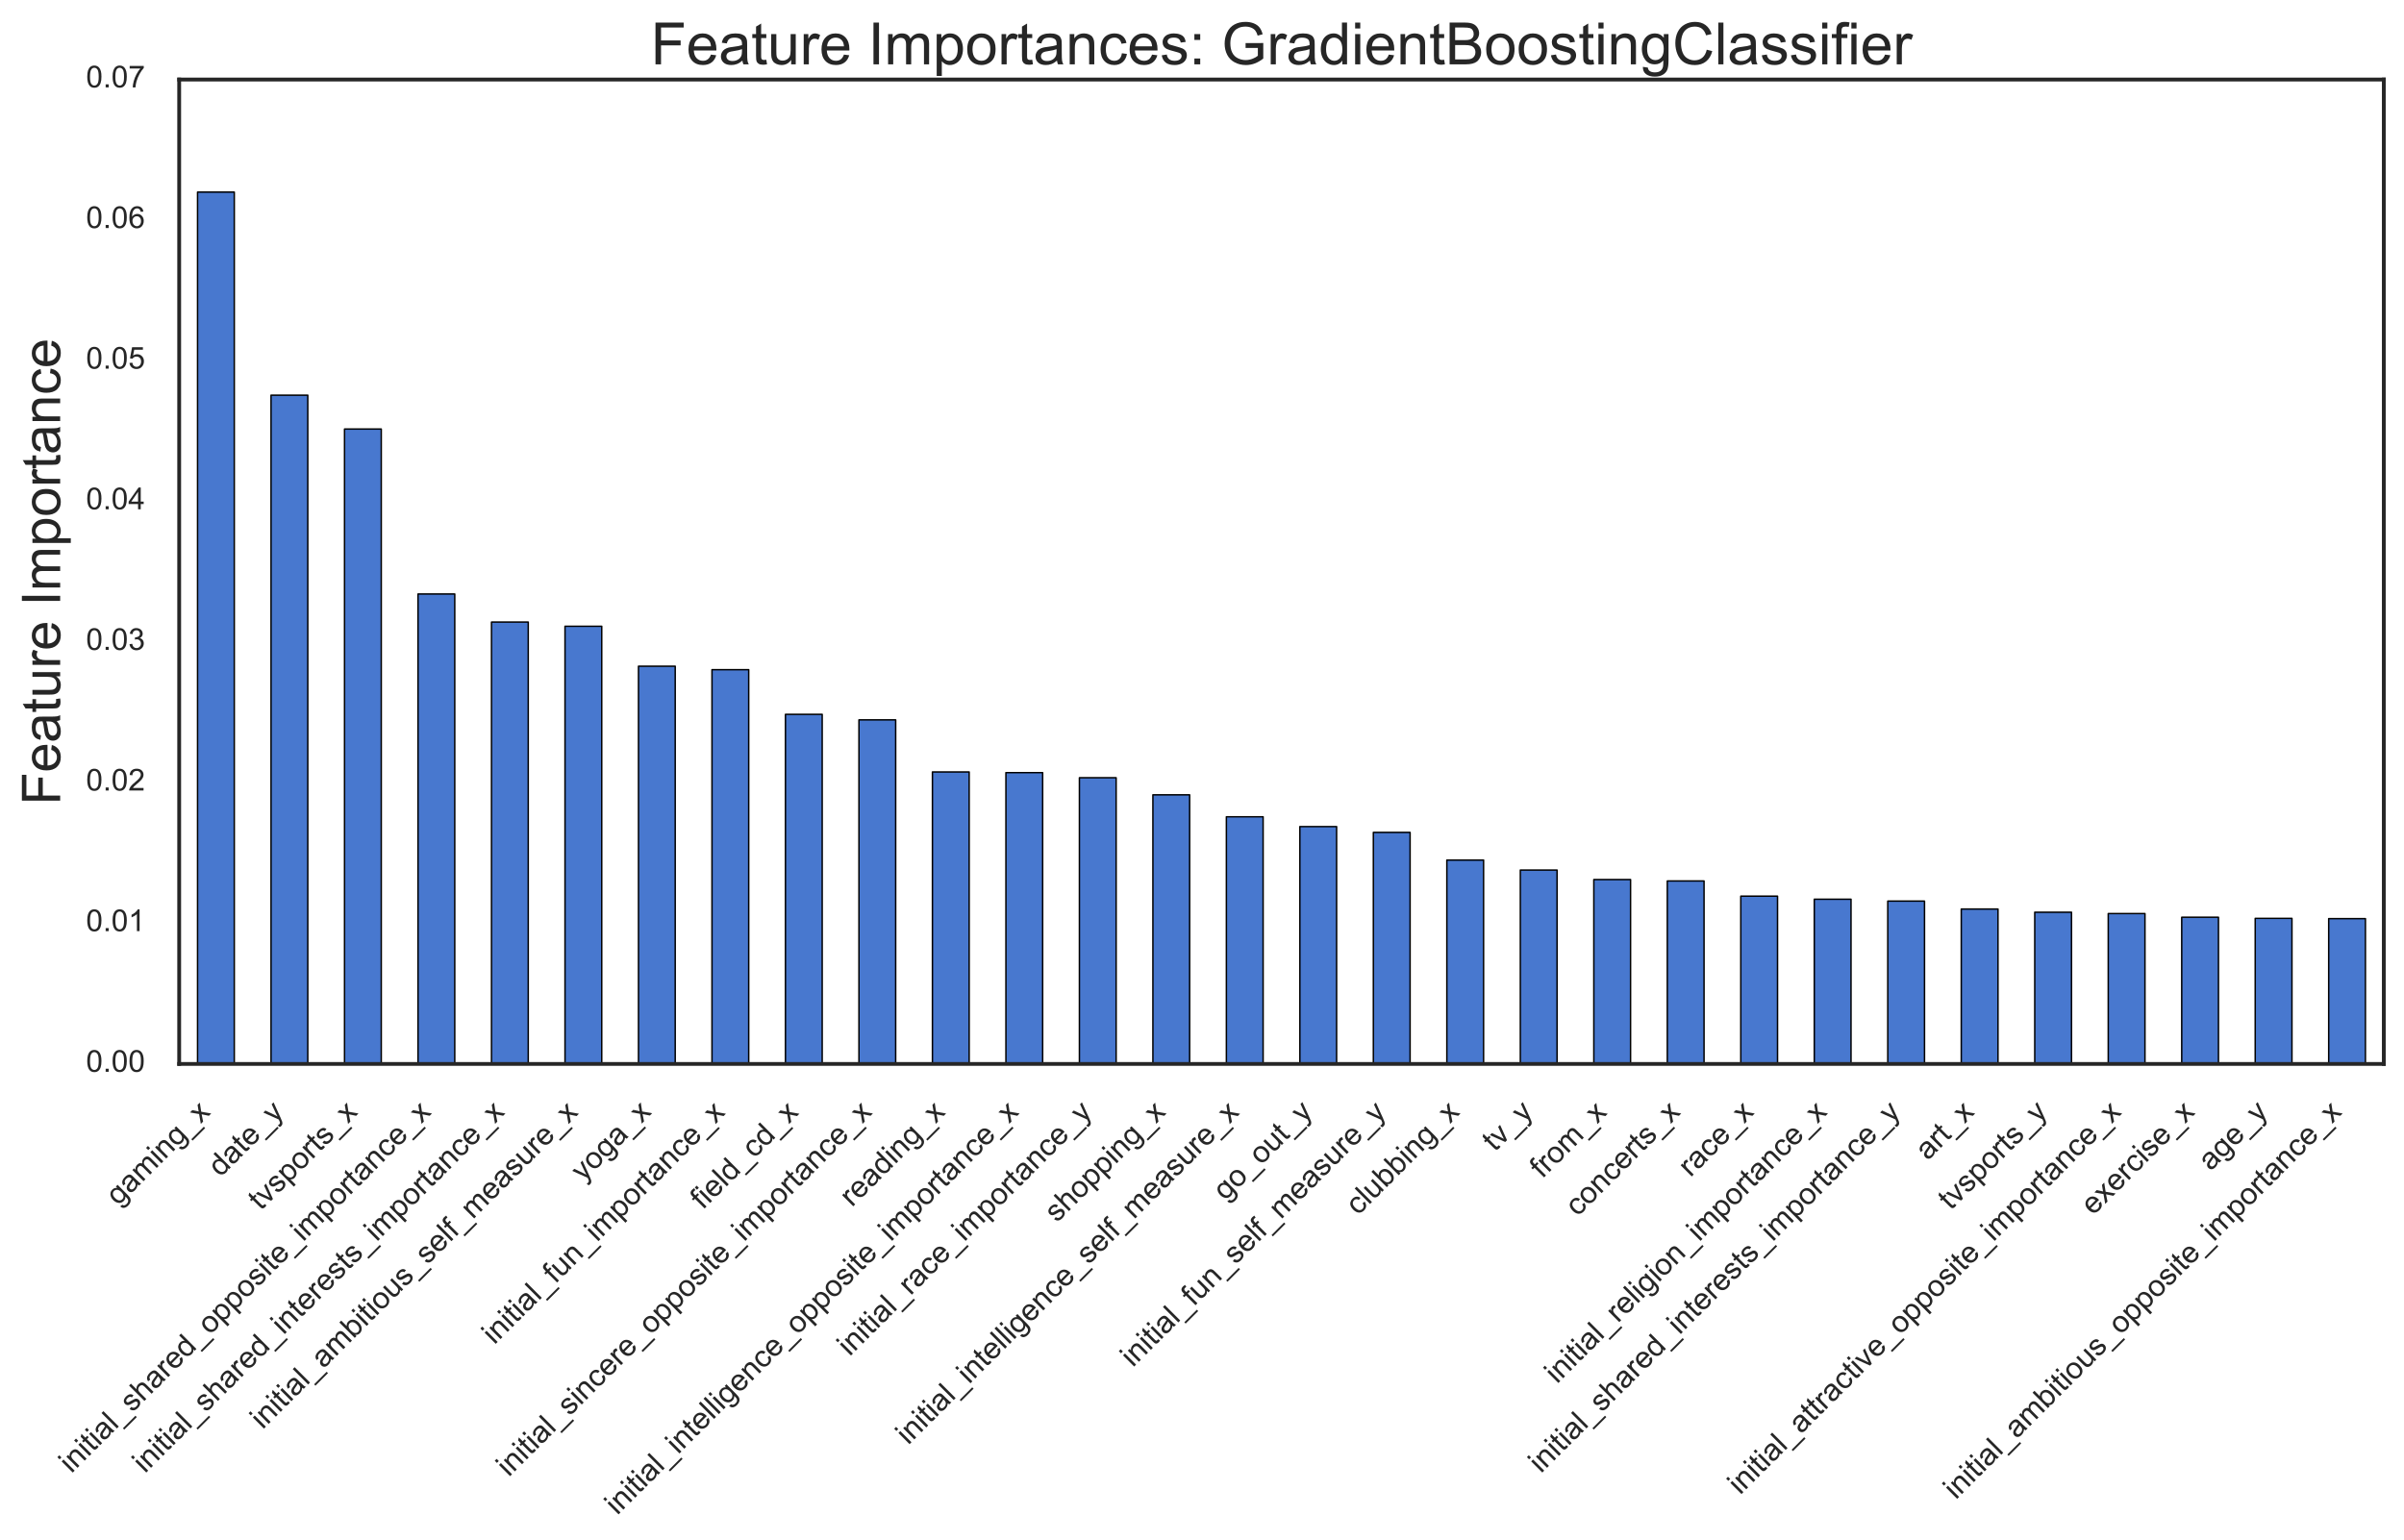 <?xml version="1.0" encoding="utf-8" standalone="no"?>
<!DOCTYPE svg PUBLIC "-//W3C//DTD SVG 1.1//EN"
  "http://www.w3.org/Graphics/SVG/1.1/DTD/svg11.dtd">
<!-- Created with matplotlib (http://matplotlib.org/) -->
<svg height="507pt" version="1.1" viewBox="0 0 791 507" width="791pt" xmlns="http://www.w3.org/2000/svg" xmlns:xlink="http://www.w3.org/1999/xlink">
 <defs>
  <style type="text/css">
*{stroke-linecap:butt;stroke-linejoin:round;stroke-miterlimit:100000;}
  </style>
 </defs>
 <g id="figure_1">
  <g id="patch_1">
   <path d="M 0 507.59 
L 791.557 507.59 
L 791.557 0 
L 0 0 
L 0 507.59 
z
" style="fill:none;"/>
  </g>
  <g id="axes_1">
   <g id="patch_2">
    <path d="M 58.957 350.177 
L 784.357 350.177 
L 784.357 26.177 
L 58.957 26.177 
L 58.957 350.177 
z
" style="fill:none;"/>
   </g>
   <g id="matplotlib.axis_1">
    <g id="xtick_1">
     <g id="line2d_1">
      <defs>
       <path d="M 0 0 
L 0 0 
" id="m2e513fe16a" style="stroke:#262626;stroke-width:1.6;"/>
      </defs>
      <g>
       <use style="fill:#262626;stroke:#262626;stroke-width:1.6;" x="71.047" xlink:href="#m2e513fe16a" y="350.177"/>
      </g>
     </g>
     <g id="line2d_2">
      <g>
       <use style="fill:#262626;stroke:#262626;stroke-width:1.6;" x="71.047" xlink:href="#m2e513fe16a" y="26.177"/>
      </g>
     </g>
     <g id="text_1">
      <!-- gaming_x -->
      <defs>
       <path d="M 6.594 0 
L 6.594 51.859 
L 14.5 51.859 
L 14.5 44.484 
Q 20.219 53.031 31 53.031 
Q 35.688 53.031 39.625 51.344 
Q 43.562 49.656 45.516 46.922 
Q 47.469 44.188 48.25 40.438 
Q 48.734 37.984 48.734 31.891 
L 48.734 0 
L 39.938 0 
L 39.938 31.547 
Q 39.938 36.922 38.906 39.578 
Q 37.891 42.234 35.281 43.812 
Q 32.672 45.406 29.156 45.406 
Q 23.531 45.406 19.453 41.844 
Q 15.375 38.281 15.375 28.328 
L 15.375 0 
z
" id="ArialMT-6e"/>
       <path d="M 0.734 0 
L 19.672 26.953 
L 2.156 51.859 
L 13.141 51.859 
L 21.094 39.703 
Q 23.344 36.234 24.703 33.891 
Q 26.859 37.109 28.656 39.594 
L 37.406 51.859 
L 47.906 51.859 
L 29.984 27.438 
L 49.266 0 
L 38.484 0 
L 27.828 16.109 
L 25 20.453 
L 11.375 0 
z
" id="ArialMT-78"/>
       <path d="M 40.438 6.391 
Q 35.547 2.25 31.031 0.531 
Q 26.516 -1.172 21.344 -1.172 
Q 12.797 -1.172 8.203 3 
Q 3.609 7.172 3.609 13.672 
Q 3.609 17.484 5.344 20.625 
Q 7.078 23.781 9.891 25.688 
Q 12.703 27.594 16.219 28.562 
Q 18.797 29.25 24.031 29.891 
Q 34.672 31.156 39.703 32.906 
Q 39.75 34.719 39.75 35.203 
Q 39.75 40.578 37.25 42.781 
Q 33.891 45.75 27.25 45.75 
Q 21.047 45.75 18.094 43.578 
Q 15.141 41.406 13.719 35.891 
L 5.125 37.062 
Q 6.297 42.578 8.984 45.969 
Q 11.672 49.359 16.75 51.188 
Q 21.828 53.031 28.516 53.031 
Q 35.156 53.031 39.297 51.469 
Q 43.453 49.906 45.406 47.531 
Q 47.359 45.172 48.141 41.547 
Q 48.578 39.312 48.578 33.453 
L 48.578 21.734 
Q 48.578 9.469 49.141 6.219 
Q 49.703 2.984 51.375 0 
L 42.188 0 
Q 40.828 2.734 40.438 6.391 
M 39.703 26.031 
Q 34.906 24.078 25.344 22.703 
Q 19.922 21.922 17.672 20.938 
Q 15.438 19.969 14.203 18.094 
Q 12.984 16.219 12.984 13.922 
Q 12.984 10.406 15.641 8.062 
Q 18.312 5.719 23.438 5.719 
Q 28.516 5.719 32.469 7.938 
Q 36.422 10.156 38.281 14.016 
Q 39.703 17 39.703 22.797 
z
" id="ArialMT-61"/>
       <path d="M 6.594 0 
L 6.594 51.859 
L 14.453 51.859 
L 14.453 44.578 
Q 16.891 48.391 20.938 50.703 
Q 25 53.031 30.172 53.031 
Q 35.938 53.031 39.625 50.641 
Q 43.312 48.25 44.828 43.953 
Q 50.984 53.031 60.844 53.031 
Q 68.562 53.031 72.703 48.75 
Q 76.859 44.484 76.859 35.594 
L 76.859 0 
L 68.109 0 
L 68.109 32.672 
Q 68.109 37.938 67.25 40.25 
Q 66.406 42.578 64.156 43.984 
Q 61.922 45.406 58.891 45.406 
Q 53.422 45.406 49.797 41.766 
Q 46.188 38.141 46.188 30.125 
L 46.188 0 
L 37.406 0 
L 37.406 33.688 
Q 37.406 39.547 35.25 42.469 
Q 33.109 45.406 28.219 45.406 
Q 24.516 45.406 21.359 43.453 
Q 18.219 41.5 16.797 37.734 
Q 15.375 33.984 15.375 26.906 
L 15.375 0 
z
" id="ArialMT-6d"/>
       <path d="M -1.516 -19.875 
L -1.516 -13.531 
L 56.734 -13.531 
L 56.734 -19.875 
z
" id="ArialMT-5f"/>
       <path d="M 4.984 -4.297 
L 13.531 -5.562 
Q 14.062 -9.516 16.5 -11.328 
Q 19.781 -13.766 25.438 -13.766 
Q 31.547 -13.766 34.859 -11.328 
Q 38.188 -8.891 39.359 -4.5 
Q 40.047 -1.812 39.984 6.781 
Q 34.234 0 25.641 0 
Q 14.938 0 9.078 7.719 
Q 3.219 15.438 3.219 26.219 
Q 3.219 33.641 5.906 39.906 
Q 8.594 46.188 13.688 49.609 
Q 18.797 53.031 25.688 53.031 
Q 34.859 53.031 40.828 45.609 
L 40.828 51.859 
L 48.922 51.859 
L 48.922 7.031 
Q 48.922 -5.078 46.453 -10.125 
Q 44 -15.188 38.641 -18.109 
Q 33.297 -21.047 25.484 -21.047 
Q 16.219 -21.047 10.5 -16.875 
Q 4.781 -12.703 4.984 -4.297 
M 12.25 26.859 
Q 12.25 16.656 16.297 11.969 
Q 20.359 7.281 26.469 7.281 
Q 32.516 7.281 36.609 11.938 
Q 40.719 16.609 40.719 26.562 
Q 40.719 36.078 36.5 40.906 
Q 32.281 45.75 26.312 45.75 
Q 20.453 45.75 16.344 40.984 
Q 12.25 36.234 12.25 26.859 
" id="ArialMT-67"/>
       <path d="M 6.641 61.469 
L 6.641 71.578 
L 15.438 71.578 
L 15.438 61.469 
z
M 6.641 0 
L 6.641 51.859 
L 15.438 51.859 
L 15.438 0 
z
" id="ArialMT-69"/>
      </defs>
      <g style="fill:#262626;" transform="translate(38.901 397.096)rotate(-45.0)scale(0.1 -0.1)">
       <use xlink:href="#ArialMT-67"/>
       <use x="55.615" xlink:href="#ArialMT-61"/>
       <use x="111.23" xlink:href="#ArialMT-6d"/>
       <use x="194.531" xlink:href="#ArialMT-69"/>
       <use x="216.748" xlink:href="#ArialMT-6e"/>
       <use x="272.363" xlink:href="#ArialMT-67"/>
       <use x="327.979" xlink:href="#ArialMT-5f"/>
       <use x="383.594" xlink:href="#ArialMT-78"/>
      </g>
     </g>
    </g>
    <g id="xtick_2">
     <g id="line2d_3">
      <g>
       <use style="fill:#262626;stroke:#262626;stroke-width:1.6;" x="95.227" xlink:href="#m2e513fe16a" y="350.177"/>
      </g>
     </g>
     <g id="line2d_4">
      <g>
       <use style="fill:#262626;stroke:#262626;stroke-width:1.6;" x="95.227" xlink:href="#m2e513fe16a" y="26.177"/>
      </g>
     </g>
     <g id="text_2">
      <!-- date_y -->
      <defs>
       <path d="M 25.781 7.859 
L 27.047 0.094 
Q 23.344 -0.688 20.406 -0.688 
Q 15.625 -0.688 12.984 0.828 
Q 10.359 2.344 9.281 4.812 
Q 8.203 7.281 8.203 15.188 
L 8.203 45.016 
L 1.766 45.016 
L 1.766 51.859 
L 8.203 51.859 
L 8.203 64.703 
L 16.938 69.969 
L 16.938 51.859 
L 25.781 51.859 
L 25.781 45.016 
L 16.938 45.016 
L 16.938 14.703 
Q 16.938 10.938 17.406 9.859 
Q 17.875 8.797 18.922 8.156 
Q 19.969 7.516 21.922 7.516 
Q 23.391 7.516 25.781 7.859 
" id="ArialMT-74"/>
       <path d="M 40.234 0 
L 40.234 6.547 
Q 35.297 -1.172 25.734 -1.172 
Q 19.531 -1.172 14.328 2.25 
Q 9.125 5.672 6.266 11.797 
Q 3.422 17.922 3.422 25.875 
Q 3.422 33.641 6 39.969 
Q 8.594 46.297 13.766 49.656 
Q 18.953 53.031 25.344 53.031 
Q 30.031 53.031 33.688 51.047 
Q 37.359 49.078 39.656 45.906 
L 39.656 71.578 
L 48.391 71.578 
L 48.391 0 
z
M 12.453 25.875 
Q 12.453 15.922 16.641 10.984 
Q 20.844 6.062 26.562 6.062 
Q 32.328 6.062 36.344 10.766 
Q 40.375 15.484 40.375 25.141 
Q 40.375 35.797 36.266 40.766 
Q 32.172 45.75 26.172 45.75 
Q 20.312 45.75 16.375 40.969 
Q 12.453 36.188 12.453 25.875 
" id="ArialMT-64"/>
       <path d="M 42.094 16.703 
L 51.172 15.578 
Q 49.031 7.625 43.219 3.219 
Q 37.406 -1.172 28.375 -1.172 
Q 17 -1.172 10.328 5.828 
Q 3.656 12.844 3.656 25.484 
Q 3.656 38.578 10.391 45.797 
Q 17.141 53.031 27.875 53.031 
Q 38.281 53.031 44.875 45.953 
Q 51.469 38.875 51.469 26.031 
Q 51.469 25.25 51.422 23.688 
L 12.75 23.688 
Q 13.234 15.141 17.578 10.594 
Q 21.922 6.062 28.422 6.062 
Q 33.25 6.062 36.672 8.594 
Q 40.094 11.141 42.094 16.703 
M 13.234 30.906 
L 42.188 30.906 
Q 41.609 37.453 38.875 40.719 
Q 34.672 45.797 27.984 45.797 
Q 21.922 45.797 17.797 41.75 
Q 13.672 37.703 13.234 30.906 
" id="ArialMT-65"/>
       <path d="M 6.203 -19.969 
L 5.219 -11.719 
Q 8.109 -12.5 10.25 -12.5 
Q 13.188 -12.5 14.938 -11.516 
Q 16.703 -10.547 17.828 -8.797 
Q 18.656 -7.469 20.516 -2.25 
Q 20.75 -1.516 21.297 -0.094 
L 1.609 51.859 
L 11.078 51.859 
L 21.875 21.828 
Q 23.969 16.109 25.641 9.812 
Q 27.156 15.875 29.25 21.625 
L 40.328 51.859 
L 49.125 51.859 
L 29.391 -0.875 
Q 26.219 -9.422 24.469 -12.641 
Q 22.125 -17 19.094 -19.016 
Q 16.062 -21.047 11.859 -21.047 
Q 9.328 -21.047 6.203 -19.969 
" id="ArialMT-79"/>
      </defs>
      <g style="fill:#262626;" transform="translate(72.51 387.667)rotate(-45.0)scale(0.1 -0.1)">
       <use xlink:href="#ArialMT-64"/>
       <use x="55.615" xlink:href="#ArialMT-61"/>
       <use x="111.23" xlink:href="#ArialMT-74"/>
       <use x="139.014" xlink:href="#ArialMT-65"/>
       <use x="194.629" xlink:href="#ArialMT-5f"/>
       <use x="250.244" xlink:href="#ArialMT-79"/>
      </g>
     </g>
    </g>
    <g id="xtick_3">
     <g id="line2d_5">
      <g>
       <use style="fill:#262626;stroke:#262626;stroke-width:1.6;" x="119.407" xlink:href="#m2e513fe16a" y="350.177"/>
      </g>
     </g>
     <g id="line2d_6">
      <g>
       <use style="fill:#262626;stroke:#262626;stroke-width:1.6;" x="119.407" xlink:href="#m2e513fe16a" y="26.177"/>
      </g>
     </g>
     <g id="text_3">
      <!-- tvsports_x -->
      <defs>
       <path d="M 3.078 15.484 
L 11.766 16.844 
Q 12.5 11.625 15.844 8.844 
Q 19.188 6.062 25.203 6.062 
Q 31.25 6.062 34.172 8.516 
Q 37.109 10.984 37.109 14.312 
Q 37.109 17.281 34.516 19 
Q 32.719 20.172 25.531 21.969 
Q 15.875 24.422 12.141 26.203 
Q 8.406 27.984 6.469 31.125 
Q 4.547 34.281 4.547 38.094 
Q 4.547 41.547 6.125 44.5 
Q 7.719 47.469 10.453 49.422 
Q 12.5 50.922 16.031 51.969 
Q 19.578 53.031 23.641 53.031 
Q 29.734 53.031 34.344 51.266 
Q 38.969 49.516 41.156 46.5 
Q 43.359 43.5 44.188 38.484 
L 35.594 37.312 
Q 35.016 41.312 32.203 43.547 
Q 29.391 45.797 24.266 45.797 
Q 18.219 45.797 15.625 43.797 
Q 13.031 41.797 13.031 39.109 
Q 13.031 37.406 14.109 36.031 
Q 15.188 34.625 17.484 33.688 
Q 18.797 33.203 25.25 31.453 
Q 34.578 28.953 38.25 27.359 
Q 41.938 25.781 44.031 22.75 
Q 46.141 19.734 46.141 15.234 
Q 46.141 10.844 43.578 6.953 
Q 41.016 3.078 36.172 0.953 
Q 31.344 -1.172 25.25 -1.172 
Q 15.141 -1.172 9.844 3.031 
Q 4.547 7.234 3.078 15.484 
" id="ArialMT-73"/>
       <path d="M 21 0 
L 1.266 51.859 
L 10.547 51.859 
L 21.688 20.797 
Q 23.484 15.766 25 10.359 
Q 26.172 14.453 28.266 20.219 
L 39.797 51.859 
L 48.828 51.859 
L 29.203 0 
z
" id="ArialMT-76"/>
       <path d="M 3.328 25.922 
Q 3.328 40.328 11.328 47.266 
Q 18.016 53.031 27.641 53.031 
Q 38.328 53.031 45.109 46.016 
Q 51.906 39.016 51.906 26.656 
Q 51.906 16.656 48.906 10.906 
Q 45.906 5.172 40.156 2 
Q 34.422 -1.172 27.641 -1.172 
Q 16.75 -1.172 10.031 5.812 
Q 3.328 12.797 3.328 25.922 
M 12.359 25.922 
Q 12.359 15.969 16.703 11.016 
Q 21.047 6.062 27.641 6.062 
Q 34.188 6.062 38.531 11.031 
Q 42.875 16.016 42.875 26.219 
Q 42.875 35.844 38.5 40.797 
Q 34.125 45.75 27.641 45.75 
Q 21.047 45.75 16.703 40.812 
Q 12.359 35.891 12.359 25.922 
" id="ArialMT-6f"/>
       <path d="M 6.594 -19.875 
L 6.594 51.859 
L 14.594 51.859 
L 14.594 45.125 
Q 17.438 49.078 21 51.047 
Q 24.562 53.031 29.641 53.031 
Q 36.281 53.031 41.359 49.609 
Q 46.438 46.188 49.016 39.953 
Q 51.609 33.734 51.609 26.312 
Q 51.609 18.359 48.75 11.984 
Q 45.906 5.609 40.453 2.219 
Q 35.016 -1.172 29 -1.172 
Q 24.609 -1.172 21.109 0.688 
Q 17.625 2.547 15.375 5.375 
L 15.375 -19.875 
z
M 14.547 25.641 
Q 14.547 15.625 18.594 10.844 
Q 22.656 6.062 28.422 6.062 
Q 34.281 6.062 38.453 11.016 
Q 42.625 15.969 42.625 26.375 
Q 42.625 36.281 38.547 41.203 
Q 34.469 46.141 28.812 46.141 
Q 23.188 46.141 18.859 40.891 
Q 14.547 35.641 14.547 25.641 
" id="ArialMT-70"/>
       <path d="M 6.5 0 
L 6.5 51.859 
L 14.406 51.859 
L 14.406 44 
Q 17.438 49.516 20 51.266 
Q 22.562 53.031 25.641 53.031 
Q 30.078 53.031 34.672 50.203 
L 31.641 42.047 
Q 28.422 43.953 25.203 43.953 
Q 22.312 43.953 20.016 42.219 
Q 17.719 40.484 16.75 37.406 
Q 15.281 32.719 15.281 27.156 
L 15.281 0 
z
" id="ArialMT-72"/>
      </defs>
      <g style="fill:#262626;" transform="translate(85.779 398.66)rotate(-45.0)scale(0.1 -0.1)">
       <use xlink:href="#ArialMT-74"/>
       <use x="27.783" xlink:href="#ArialMT-76"/>
       <use x="77.783" xlink:href="#ArialMT-73"/>
       <use x="127.783" xlink:href="#ArialMT-70"/>
       <use x="183.398" xlink:href="#ArialMT-6f"/>
       <use x="239.014" xlink:href="#ArialMT-72"/>
       <use x="272.314" xlink:href="#ArialMT-74"/>
       <use x="300.098" xlink:href="#ArialMT-73"/>
       <use x="350.098" xlink:href="#ArialMT-5f"/>
       <use x="405.713" xlink:href="#ArialMT-78"/>
      </g>
     </g>
    </g>
    <g id="xtick_4">
     <g id="line2d_7">
      <g>
       <use style="fill:#262626;stroke:#262626;stroke-width:1.6;" x="143.587" xlink:href="#m2e513fe16a" y="350.177"/>
      </g>
     </g>
     <g id="line2d_8">
      <g>
       <use style="fill:#262626;stroke:#262626;stroke-width:1.6;" x="143.587" xlink:href="#m2e513fe16a" y="26.177"/>
      </g>
     </g>
     <g id="text_4">
      <!-- initial_shared_opposite_importance_x -->
      <defs>
       <path d="M 6.391 0 
L 6.391 71.578 
L 15.188 71.578 
L 15.188 0 
z
" id="ArialMT-6c"/>
       <path d="M 6.594 0 
L 6.594 71.578 
L 15.375 71.578 
L 15.375 45.906 
Q 21.531 53.031 30.906 53.031 
Q 36.672 53.031 40.922 50.75 
Q 45.172 48.484 47 44.484 
Q 48.828 40.484 48.828 32.859 
L 48.828 0 
L 40.047 0 
L 40.047 32.859 
Q 40.047 39.453 37.188 42.453 
Q 34.328 45.453 29.109 45.453 
Q 25.203 45.453 21.75 43.422 
Q 18.312 41.406 16.844 37.938 
Q 15.375 34.469 15.375 28.375 
L 15.375 0 
z
" id="ArialMT-68"/>
       <path d="M 40.438 19 
L 49.078 17.875 
Q 47.656 8.938 41.812 3.875 
Q 35.984 -1.172 27.484 -1.172 
Q 16.844 -1.172 10.375 5.781 
Q 3.906 12.75 3.906 25.734 
Q 3.906 34.125 6.688 40.422 
Q 9.469 46.734 15.156 49.875 
Q 20.844 53.031 27.547 53.031 
Q 35.984 53.031 41.359 48.75 
Q 46.734 44.484 48.25 36.625 
L 39.703 35.297 
Q 38.484 40.531 35.375 43.156 
Q 32.281 45.797 27.875 45.797 
Q 21.234 45.797 17.078 41.031 
Q 12.938 36.281 12.938 25.984 
Q 12.938 15.531 16.938 10.797 
Q 20.953 6.062 27.391 6.062 
Q 32.562 6.062 36.031 9.234 
Q 39.5 12.406 40.438 19 
" id="ArialMT-63"/>
      </defs>
      <g style="fill:#262626;" transform="translate(23.477 485.143)rotate(-45.0)scale(0.1 -0.1)">
       <use xlink:href="#ArialMT-69"/>
       <use x="22.217" xlink:href="#ArialMT-6e"/>
       <use x="77.832" xlink:href="#ArialMT-69"/>
       <use x="100.049" xlink:href="#ArialMT-74"/>
       <use x="127.832" xlink:href="#ArialMT-69"/>
       <use x="150.049" xlink:href="#ArialMT-61"/>
       <use x="205.664" xlink:href="#ArialMT-6c"/>
       <use x="227.881" xlink:href="#ArialMT-5f"/>
       <use x="283.496" xlink:href="#ArialMT-73"/>
       <use x="333.496" xlink:href="#ArialMT-68"/>
       <use x="389.111" xlink:href="#ArialMT-61"/>
       <use x="444.727" xlink:href="#ArialMT-72"/>
       <use x="478.027" xlink:href="#ArialMT-65"/>
       <use x="533.643" xlink:href="#ArialMT-64"/>
       <use x="589.258" xlink:href="#ArialMT-5f"/>
       <use x="644.873" xlink:href="#ArialMT-6f"/>
       <use x="700.488" xlink:href="#ArialMT-70"/>
       <use x="756.104" xlink:href="#ArialMT-70"/>
       <use x="811.719" xlink:href="#ArialMT-6f"/>
       <use x="867.334" xlink:href="#ArialMT-73"/>
       <use x="917.334" xlink:href="#ArialMT-69"/>
       <use x="939.551" xlink:href="#ArialMT-74"/>
       <use x="967.334" xlink:href="#ArialMT-65"/>
       <use x="1022.949" xlink:href="#ArialMT-5f"/>
       <use x="1078.564" xlink:href="#ArialMT-69"/>
       <use x="1100.781" xlink:href="#ArialMT-6d"/>
       <use x="1184.082" xlink:href="#ArialMT-70"/>
       <use x="1239.697" xlink:href="#ArialMT-6f"/>
       <use x="1295.312" xlink:href="#ArialMT-72"/>
       <use x="1328.613" xlink:href="#ArialMT-74"/>
       <use x="1356.396" xlink:href="#ArialMT-61"/>
       <use x="1412.012" xlink:href="#ArialMT-6e"/>
       <use x="1467.627" xlink:href="#ArialMT-63"/>
       <use x="1517.627" xlink:href="#ArialMT-65"/>
       <use x="1573.242" xlink:href="#ArialMT-5f"/>
       <use x="1628.857" xlink:href="#ArialMT-78"/>
      </g>
     </g>
    </g>
    <g id="xtick_5">
     <g id="line2d_9">
      <g>
       <use style="fill:#262626;stroke:#262626;stroke-width:1.6;" x="167.767" xlink:href="#m2e513fe16a" y="350.177"/>
      </g>
     </g>
     <g id="line2d_10">
      <g>
       <use style="fill:#262626;stroke:#262626;stroke-width:1.6;" x="167.767" xlink:href="#m2e513fe16a" y="26.177"/>
      </g>
     </g>
     <g id="text_5">
      <!-- initial_shared_interests_importance_x -->
      <g style="fill:#262626;" transform="translate(47.667 485.133)rotate(-45.0)scale(0.1 -0.1)">
       <use xlink:href="#ArialMT-69"/>
       <use x="22.217" xlink:href="#ArialMT-6e"/>
       <use x="77.832" xlink:href="#ArialMT-69"/>
       <use x="100.049" xlink:href="#ArialMT-74"/>
       <use x="127.832" xlink:href="#ArialMT-69"/>
       <use x="150.049" xlink:href="#ArialMT-61"/>
       <use x="205.664" xlink:href="#ArialMT-6c"/>
       <use x="227.881" xlink:href="#ArialMT-5f"/>
       <use x="283.496" xlink:href="#ArialMT-73"/>
       <use x="333.496" xlink:href="#ArialMT-68"/>
       <use x="389.111" xlink:href="#ArialMT-61"/>
       <use x="444.727" xlink:href="#ArialMT-72"/>
       <use x="478.027" xlink:href="#ArialMT-65"/>
       <use x="533.643" xlink:href="#ArialMT-64"/>
       <use x="589.258" xlink:href="#ArialMT-5f"/>
       <use x="644.873" xlink:href="#ArialMT-69"/>
       <use x="667.09" xlink:href="#ArialMT-6e"/>
       <use x="722.705" xlink:href="#ArialMT-74"/>
       <use x="750.488" xlink:href="#ArialMT-65"/>
       <use x="806.104" xlink:href="#ArialMT-72"/>
       <use x="839.404" xlink:href="#ArialMT-65"/>
       <use x="895.02" xlink:href="#ArialMT-73"/>
       <use x="945.02" xlink:href="#ArialMT-74"/>
       <use x="972.803" xlink:href="#ArialMT-73"/>
       <use x="1022.803" xlink:href="#ArialMT-5f"/>
       <use x="1078.418" xlink:href="#ArialMT-69"/>
       <use x="1100.635" xlink:href="#ArialMT-6d"/>
       <use x="1183.936" xlink:href="#ArialMT-70"/>
       <use x="1239.551" xlink:href="#ArialMT-6f"/>
       <use x="1295.166" xlink:href="#ArialMT-72"/>
       <use x="1328.467" xlink:href="#ArialMT-74"/>
       <use x="1356.25" xlink:href="#ArialMT-61"/>
       <use x="1411.865" xlink:href="#ArialMT-6e"/>
       <use x="1467.48" xlink:href="#ArialMT-63"/>
       <use x="1517.48" xlink:href="#ArialMT-65"/>
       <use x="1573.096" xlink:href="#ArialMT-5f"/>
       <use x="1628.711" xlink:href="#ArialMT-78"/>
      </g>
     </g>
    </g>
    <g id="xtick_6">
     <g id="line2d_11">
      <g>
       <use style="fill:#262626;stroke:#262626;stroke-width:1.6;" x="191.947" xlink:href="#m2e513fe16a" y="350.177"/>
      </g>
     </g>
     <g id="line2d_12">
      <g>
       <use style="fill:#262626;stroke:#262626;stroke-width:1.6;" x="191.947" xlink:href="#m2e513fe16a" y="26.177"/>
      </g>
     </g>
     <g id="text_6">
      <!-- initial_ambitious_self_measure_x -->
      <defs>
       <path d="M 40.578 0 
L 40.578 7.625 
Q 34.516 -1.172 24.125 -1.172 
Q 19.531 -1.172 15.547 0.578 
Q 11.578 2.344 9.641 5 
Q 7.719 7.672 6.938 11.531 
Q 6.391 14.109 6.391 19.734 
L 6.391 51.859 
L 15.188 51.859 
L 15.188 23.094 
Q 15.188 16.219 15.719 13.812 
Q 16.547 10.359 19.234 8.375 
Q 21.922 6.391 25.875 6.391 
Q 29.828 6.391 33.297 8.422 
Q 36.766 10.453 38.203 13.938 
Q 39.656 17.438 39.656 24.078 
L 39.656 51.859 
L 48.438 51.859 
L 48.438 0 
z
" id="ArialMT-75"/>
       <path d="M 14.703 0 
L 6.547 0 
L 6.547 71.578 
L 15.328 71.578 
L 15.328 46.047 
Q 20.906 53.031 29.547 53.031 
Q 34.328 53.031 38.594 51.094 
Q 42.875 49.172 45.625 45.672 
Q 48.391 42.188 49.953 37.25 
Q 51.516 32.328 51.516 26.703 
Q 51.516 13.375 44.922 6.094 
Q 38.328 -1.172 29.109 -1.172 
Q 19.922 -1.172 14.703 6.5 
z
M 14.594 26.312 
Q 14.594 17 17.141 12.844 
Q 21.297 6.062 28.375 6.062 
Q 34.125 6.062 38.328 11.062 
Q 42.531 16.062 42.531 25.984 
Q 42.531 36.141 38.5 40.969 
Q 34.469 45.797 28.766 45.797 
Q 23 45.797 18.797 40.797 
Q 14.594 35.797 14.594 26.312 
" id="ArialMT-62"/>
       <path d="M 8.688 0 
L 8.688 45.016 
L 0.922 45.016 
L 0.922 51.859 
L 8.688 51.859 
L 8.688 57.375 
Q 8.688 62.594 9.625 65.141 
Q 10.891 68.562 14.078 70.672 
Q 17.281 72.797 23.047 72.797 
Q 26.766 72.797 31.25 71.922 
L 29.938 64.266 
Q 27.203 64.75 24.75 64.75 
Q 20.75 64.75 19.094 63.031 
Q 17.438 61.328 17.438 56.641 
L 17.438 51.859 
L 27.547 51.859 
L 27.547 45.016 
L 17.438 45.016 
L 17.438 0 
z
" id="ArialMT-66"/>
      </defs>
      <g style="fill:#262626;" transform="translate(86.391 470.675)rotate(-45.0)scale(0.1 -0.1)">
       <use xlink:href="#ArialMT-69"/>
       <use x="22.217" xlink:href="#ArialMT-6e"/>
       <use x="77.832" xlink:href="#ArialMT-69"/>
       <use x="100.049" xlink:href="#ArialMT-74"/>
       <use x="127.832" xlink:href="#ArialMT-69"/>
       <use x="150.049" xlink:href="#ArialMT-61"/>
       <use x="205.664" xlink:href="#ArialMT-6c"/>
       <use x="227.881" xlink:href="#ArialMT-5f"/>
       <use x="283.496" xlink:href="#ArialMT-61"/>
       <use x="339.111" xlink:href="#ArialMT-6d"/>
       <use x="422.412" xlink:href="#ArialMT-62"/>
       <use x="478.027" xlink:href="#ArialMT-69"/>
       <use x="500.244" xlink:href="#ArialMT-74"/>
       <use x="528.027" xlink:href="#ArialMT-69"/>
       <use x="550.244" xlink:href="#ArialMT-6f"/>
       <use x="605.859" xlink:href="#ArialMT-75"/>
       <use x="661.475" xlink:href="#ArialMT-73"/>
       <use x="711.475" xlink:href="#ArialMT-5f"/>
       <use x="767.09" xlink:href="#ArialMT-73"/>
       <use x="817.09" xlink:href="#ArialMT-65"/>
       <use x="872.705" xlink:href="#ArialMT-6c"/>
       <use x="894.922" xlink:href="#ArialMT-66"/>
       <use x="922.705" xlink:href="#ArialMT-5f"/>
       <use x="978.32" xlink:href="#ArialMT-6d"/>
       <use x="1061.621" xlink:href="#ArialMT-65"/>
       <use x="1117.236" xlink:href="#ArialMT-61"/>
       <use x="1172.852" xlink:href="#ArialMT-73"/>
       <use x="1222.852" xlink:href="#ArialMT-75"/>
       <use x="1278.467" xlink:href="#ArialMT-72"/>
       <use x="1311.768" xlink:href="#ArialMT-65"/>
       <use x="1367.383" xlink:href="#ArialMT-5f"/>
       <use x="1422.998" xlink:href="#ArialMT-78"/>
      </g>
     </g>
    </g>
    <g id="xtick_7">
     <g id="line2d_13">
      <g>
       <use style="fill:#262626;stroke:#262626;stroke-width:1.6;" x="216.127" xlink:href="#m2e513fe16a" y="350.177"/>
      </g>
     </g>
     <g id="line2d_14">
      <g>
       <use style="fill:#262626;stroke:#262626;stroke-width:1.6;" x="216.127" xlink:href="#m2e513fe16a" y="26.177"/>
      </g>
     </g>
     <g id="text_7">
      <!-- yoga_x -->
      <g style="fill:#262626;" transform="translate(191.839 389.155)rotate(-45.0)scale(0.1 -0.1)">
       <use xlink:href="#ArialMT-79"/>
       <use x="50.0" xlink:href="#ArialMT-6f"/>
       <use x="105.615" xlink:href="#ArialMT-67"/>
       <use x="161.23" xlink:href="#ArialMT-61"/>
       <use x="216.846" xlink:href="#ArialMT-5f"/>
       <use x="272.461" xlink:href="#ArialMT-78"/>
      </g>
     </g>
    </g>
    <g id="xtick_8">
     <g id="line2d_15">
      <g>
       <use style="fill:#262626;stroke:#262626;stroke-width:1.6;" x="240.307" xlink:href="#m2e513fe16a" y="350.177"/>
      </g>
     </g>
     <g id="line2d_16">
      <g>
       <use style="fill:#262626;stroke:#262626;stroke-width:1.6;" x="240.307" xlink:href="#m2e513fe16a" y="26.177"/>
      </g>
     </g>
     <g id="text_8">
      <!-- initial_fun_importance_x -->
      <g style="fill:#262626;" transform="translate(162.651 442.775)rotate(-45.0)scale(0.1 -0.1)">
       <use xlink:href="#ArialMT-69"/>
       <use x="22.217" xlink:href="#ArialMT-6e"/>
       <use x="77.832" xlink:href="#ArialMT-69"/>
       <use x="100.049" xlink:href="#ArialMT-74"/>
       <use x="127.832" xlink:href="#ArialMT-69"/>
       <use x="150.049" xlink:href="#ArialMT-61"/>
       <use x="205.664" xlink:href="#ArialMT-6c"/>
       <use x="227.881" xlink:href="#ArialMT-5f"/>
       <use x="283.496" xlink:href="#ArialMT-66"/>
       <use x="311.279" xlink:href="#ArialMT-75"/>
       <use x="366.895" xlink:href="#ArialMT-6e"/>
       <use x="422.51" xlink:href="#ArialMT-5f"/>
       <use x="478.125" xlink:href="#ArialMT-69"/>
       <use x="500.342" xlink:href="#ArialMT-6d"/>
       <use x="583.643" xlink:href="#ArialMT-70"/>
       <use x="639.258" xlink:href="#ArialMT-6f"/>
       <use x="694.873" xlink:href="#ArialMT-72"/>
       <use x="728.174" xlink:href="#ArialMT-74"/>
       <use x="755.957" xlink:href="#ArialMT-61"/>
       <use x="811.572" xlink:href="#ArialMT-6e"/>
       <use x="867.188" xlink:href="#ArialMT-63"/>
       <use x="917.188" xlink:href="#ArialMT-65"/>
       <use x="972.803" xlink:href="#ArialMT-5f"/>
       <use x="1028.418" xlink:href="#ArialMT-78"/>
      </g>
     </g>
    </g>
    <g id="xtick_9">
     <g id="line2d_17">
      <g>
       <use style="fill:#262626;stroke:#262626;stroke-width:1.6;" x="264.487" xlink:href="#m2e513fe16a" y="350.177"/>
      </g>
     </g>
     <g id="line2d_18">
      <g>
       <use style="fill:#262626;stroke:#262626;stroke-width:1.6;" x="264.487" xlink:href="#m2e513fe16a" y="26.177"/>
      </g>
     </g>
     <g id="text_9">
      <!-- field_cd_x -->
      <g style="fill:#262626;" transform="translate(231.243 398.363)rotate(-45.0)scale(0.1 -0.1)">
       <use xlink:href="#ArialMT-66"/>
       <use x="27.783" xlink:href="#ArialMT-69"/>
       <use x="50.0" xlink:href="#ArialMT-65"/>
       <use x="105.615" xlink:href="#ArialMT-6c"/>
       <use x="127.832" xlink:href="#ArialMT-64"/>
       <use x="183.447" xlink:href="#ArialMT-5f"/>
       <use x="239.062" xlink:href="#ArialMT-63"/>
       <use x="289.062" xlink:href="#ArialMT-64"/>
       <use x="344.678" xlink:href="#ArialMT-5f"/>
       <use x="400.293" xlink:href="#ArialMT-78"/>
      </g>
     </g>
    </g>
    <g id="xtick_10">
     <g id="line2d_19">
      <g>
       <use style="fill:#262626;stroke:#262626;stroke-width:1.6;" x="288.667" xlink:href="#m2e513fe16a" y="350.177"/>
      </g>
     </g>
     <g id="line2d_20">
      <g>
       <use style="fill:#262626;stroke:#262626;stroke-width:1.6;" x="288.667" xlink:href="#m2e513fe16a" y="26.177"/>
      </g>
     </g>
     <g id="text_10">
      <!-- initial_sincere_opposite_importance_x -->
      <g style="fill:#262626;" transform="translate(167.382 486.317)rotate(-45.0)scale(0.1 -0.1)">
       <use xlink:href="#ArialMT-69"/>
       <use x="22.217" xlink:href="#ArialMT-6e"/>
       <use x="77.832" xlink:href="#ArialMT-69"/>
       <use x="100.049" xlink:href="#ArialMT-74"/>
       <use x="127.832" xlink:href="#ArialMT-69"/>
       <use x="150.049" xlink:href="#ArialMT-61"/>
       <use x="205.664" xlink:href="#ArialMT-6c"/>
       <use x="227.881" xlink:href="#ArialMT-5f"/>
       <use x="283.496" xlink:href="#ArialMT-73"/>
       <use x="333.496" xlink:href="#ArialMT-69"/>
       <use x="355.713" xlink:href="#ArialMT-6e"/>
       <use x="411.328" xlink:href="#ArialMT-63"/>
       <use x="461.328" xlink:href="#ArialMT-65"/>
       <use x="516.943" xlink:href="#ArialMT-72"/>
       <use x="550.244" xlink:href="#ArialMT-65"/>
       <use x="605.859" xlink:href="#ArialMT-5f"/>
       <use x="661.475" xlink:href="#ArialMT-6f"/>
       <use x="717.09" xlink:href="#ArialMT-70"/>
       <use x="772.705" xlink:href="#ArialMT-70"/>
       <use x="828.32" xlink:href="#ArialMT-6f"/>
       <use x="883.936" xlink:href="#ArialMT-73"/>
       <use x="933.936" xlink:href="#ArialMT-69"/>
       <use x="956.152" xlink:href="#ArialMT-74"/>
       <use x="983.936" xlink:href="#ArialMT-65"/>
       <use x="1039.551" xlink:href="#ArialMT-5f"/>
       <use x="1095.166" xlink:href="#ArialMT-69"/>
       <use x="1117.383" xlink:href="#ArialMT-6d"/>
       <use x="1200.684" xlink:href="#ArialMT-70"/>
       <use x="1256.299" xlink:href="#ArialMT-6f"/>
       <use x="1311.914" xlink:href="#ArialMT-72"/>
       <use x="1345.215" xlink:href="#ArialMT-74"/>
       <use x="1372.998" xlink:href="#ArialMT-61"/>
       <use x="1428.613" xlink:href="#ArialMT-6e"/>
       <use x="1484.229" xlink:href="#ArialMT-63"/>
       <use x="1534.229" xlink:href="#ArialMT-65"/>
       <use x="1589.844" xlink:href="#ArialMT-5f"/>
       <use x="1645.459" xlink:href="#ArialMT-78"/>
      </g>
     </g>
    </g>
    <g id="xtick_11">
     <g id="line2d_21">
      <g>
       <use style="fill:#262626;stroke:#262626;stroke-width:1.6;" x="312.847" xlink:href="#m2e513fe16a" y="350.177"/>
      </g>
     </g>
     <g id="line2d_22">
      <g>
       <use style="fill:#262626;stroke:#262626;stroke-width:1.6;" x="312.847" xlink:href="#m2e513fe16a" y="26.177"/>
      </g>
     </g>
     <g id="text_11">
      <!-- reading_x -->
      <g style="fill:#262626;" transform="translate(280.304 397.492)rotate(-45.0)scale(0.1 -0.1)">
       <use xlink:href="#ArialMT-72"/>
       <use x="33.301" xlink:href="#ArialMT-65"/>
       <use x="88.916" xlink:href="#ArialMT-61"/>
       <use x="144.531" xlink:href="#ArialMT-64"/>
       <use x="200.146" xlink:href="#ArialMT-69"/>
       <use x="222.363" xlink:href="#ArialMT-6e"/>
       <use x="277.979" xlink:href="#ArialMT-67"/>
       <use x="333.594" xlink:href="#ArialMT-5f"/>
       <use x="389.209" xlink:href="#ArialMT-78"/>
      </g>
     </g>
    </g>
    <g id="xtick_12">
     <g id="line2d_23">
      <g>
       <use style="fill:#262626;stroke:#262626;stroke-width:1.6;" x="337.027" xlink:href="#m2e513fe16a" y="350.177"/>
      </g>
     </g>
     <g id="line2d_24">
      <g>
       <use style="fill:#262626;stroke:#262626;stroke-width:1.6;" x="337.027" xlink:href="#m2e513fe16a" y="26.177"/>
      </g>
     </g>
     <g id="text_12">
      <!-- initial_intelligence_opposite_importance_x -->
      <g style="fill:#262626;" transform="translate(203.075 498.902)rotate(-45.0)scale(0.1 -0.1)">
       <use xlink:href="#ArialMT-69"/>
       <use x="22.217" xlink:href="#ArialMT-6e"/>
       <use x="77.832" xlink:href="#ArialMT-69"/>
       <use x="100.049" xlink:href="#ArialMT-74"/>
       <use x="127.832" xlink:href="#ArialMT-69"/>
       <use x="150.049" xlink:href="#ArialMT-61"/>
       <use x="205.664" xlink:href="#ArialMT-6c"/>
       <use x="227.881" xlink:href="#ArialMT-5f"/>
       <use x="283.496" xlink:href="#ArialMT-69"/>
       <use x="305.713" xlink:href="#ArialMT-6e"/>
       <use x="361.328" xlink:href="#ArialMT-74"/>
       <use x="389.111" xlink:href="#ArialMT-65"/>
       <use x="444.727" xlink:href="#ArialMT-6c"/>
       <use x="466.943" xlink:href="#ArialMT-6c"/>
       <use x="489.16" xlink:href="#ArialMT-69"/>
       <use x="511.377" xlink:href="#ArialMT-67"/>
       <use x="566.992" xlink:href="#ArialMT-65"/>
       <use x="622.607" xlink:href="#ArialMT-6e"/>
       <use x="678.223" xlink:href="#ArialMT-63"/>
       <use x="728.223" xlink:href="#ArialMT-65"/>
       <use x="783.838" xlink:href="#ArialMT-5f"/>
       <use x="839.453" xlink:href="#ArialMT-6f"/>
       <use x="895.068" xlink:href="#ArialMT-70"/>
       <use x="950.684" xlink:href="#ArialMT-70"/>
       <use x="1006.299" xlink:href="#ArialMT-6f"/>
       <use x="1061.914" xlink:href="#ArialMT-73"/>
       <use x="1111.914" xlink:href="#ArialMT-69"/>
       <use x="1134.131" xlink:href="#ArialMT-74"/>
       <use x="1161.914" xlink:href="#ArialMT-65"/>
       <use x="1217.529" xlink:href="#ArialMT-5f"/>
       <use x="1273.145" xlink:href="#ArialMT-69"/>
       <use x="1295.361" xlink:href="#ArialMT-6d"/>
       <use x="1378.662" xlink:href="#ArialMT-70"/>
       <use x="1434.277" xlink:href="#ArialMT-6f"/>
       <use x="1489.893" xlink:href="#ArialMT-72"/>
       <use x="1523.193" xlink:href="#ArialMT-74"/>
       <use x="1550.977" xlink:href="#ArialMT-61"/>
       <use x="1606.592" xlink:href="#ArialMT-6e"/>
       <use x="1662.207" xlink:href="#ArialMT-63"/>
       <use x="1712.207" xlink:href="#ArialMT-65"/>
       <use x="1767.822" xlink:href="#ArialMT-5f"/>
       <use x="1823.438" xlink:href="#ArialMT-78"/>
      </g>
     </g>
    </g>
    <g id="xtick_13">
     <g id="line2d_25">
      <g>
       <use style="fill:#262626;stroke:#262626;stroke-width:1.6;" x="361.207" xlink:href="#m2e513fe16a" y="350.177"/>
      </g>
     </g>
     <g id="line2d_26">
      <g>
       <use style="fill:#262626;stroke:#262626;stroke-width:1.6;" x="361.207" xlink:href="#m2e513fe16a" y="26.177"/>
      </g>
     </g>
     <g id="text_13">
      <!-- initial_race_importance_y -->
      <g style="fill:#262626;" transform="translate(279.542 446.614)rotate(-45.0)scale(0.1 -0.1)">
       <use xlink:href="#ArialMT-69"/>
       <use x="22.217" xlink:href="#ArialMT-6e"/>
       <use x="77.832" xlink:href="#ArialMT-69"/>
       <use x="100.049" xlink:href="#ArialMT-74"/>
       <use x="127.832" xlink:href="#ArialMT-69"/>
       <use x="150.049" xlink:href="#ArialMT-61"/>
       <use x="205.664" xlink:href="#ArialMT-6c"/>
       <use x="227.881" xlink:href="#ArialMT-5f"/>
       <use x="283.496" xlink:href="#ArialMT-72"/>
       <use x="316.797" xlink:href="#ArialMT-61"/>
       <use x="372.412" xlink:href="#ArialMT-63"/>
       <use x="422.412" xlink:href="#ArialMT-65"/>
       <use x="478.027" xlink:href="#ArialMT-5f"/>
       <use x="533.643" xlink:href="#ArialMT-69"/>
       <use x="555.859" xlink:href="#ArialMT-6d"/>
       <use x="639.16" xlink:href="#ArialMT-70"/>
       <use x="694.775" xlink:href="#ArialMT-6f"/>
       <use x="750.391" xlink:href="#ArialMT-72"/>
       <use x="783.691" xlink:href="#ArialMT-74"/>
       <use x="811.475" xlink:href="#ArialMT-61"/>
       <use x="867.09" xlink:href="#ArialMT-6e"/>
       <use x="922.705" xlink:href="#ArialMT-63"/>
       <use x="972.705" xlink:href="#ArialMT-65"/>
       <use x="1028.32" xlink:href="#ArialMT-5f"/>
       <use x="1083.936" xlink:href="#ArialMT-79"/>
      </g>
     </g>
    </g>
    <g id="xtick_14">
     <g id="line2d_27">
      <g>
       <use style="fill:#262626;stroke:#262626;stroke-width:1.6;" x="385.387" xlink:href="#m2e513fe16a" y="350.177"/>
      </g>
     </g>
     <g id="line2d_28">
      <g>
       <use style="fill:#262626;stroke:#262626;stroke-width:1.6;" x="385.387" xlink:href="#m2e513fe16a" y="26.177"/>
      </g>
     </g>
     <g id="text_14">
      <!-- shopping_x -->
      <g style="fill:#262626;" transform="translate(347.731 402.606)rotate(-45.0)scale(0.1 -0.1)">
       <use xlink:href="#ArialMT-73"/>
       <use x="50.0" xlink:href="#ArialMT-68"/>
       <use x="105.615" xlink:href="#ArialMT-6f"/>
       <use x="161.23" xlink:href="#ArialMT-70"/>
       <use x="216.846" xlink:href="#ArialMT-70"/>
       <use x="272.461" xlink:href="#ArialMT-69"/>
       <use x="294.678" xlink:href="#ArialMT-6e"/>
       <use x="350.293" xlink:href="#ArialMT-67"/>
       <use x="405.908" xlink:href="#ArialMT-5f"/>
       <use x="461.523" xlink:href="#ArialMT-78"/>
      </g>
     </g>
    </g>
    <g id="xtick_15">
     <g id="line2d_29">
      <g>
       <use style="fill:#262626;stroke:#262626;stroke-width:1.6;" x="409.567" xlink:href="#m2e513fe16a" y="350.177"/>
      </g>
     </g>
     <g id="line2d_30">
      <g>
       <use style="fill:#262626;stroke:#262626;stroke-width:1.6;" x="409.567" xlink:href="#m2e513fe16a" y="26.177"/>
      </g>
     </g>
     <g id="text_15">
      <!-- initial_intelligence_self_measure_x -->
      <g style="fill:#262626;" transform="translate(298.812 475.791)rotate(-45.0)scale(0.1 -0.1)">
       <use xlink:href="#ArialMT-69"/>
       <use x="22.217" xlink:href="#ArialMT-6e"/>
       <use x="77.832" xlink:href="#ArialMT-69"/>
       <use x="100.049" xlink:href="#ArialMT-74"/>
       <use x="127.832" xlink:href="#ArialMT-69"/>
       <use x="150.049" xlink:href="#ArialMT-61"/>
       <use x="205.664" xlink:href="#ArialMT-6c"/>
       <use x="227.881" xlink:href="#ArialMT-5f"/>
       <use x="283.496" xlink:href="#ArialMT-69"/>
       <use x="305.713" xlink:href="#ArialMT-6e"/>
       <use x="361.328" xlink:href="#ArialMT-74"/>
       <use x="389.111" xlink:href="#ArialMT-65"/>
       <use x="444.727" xlink:href="#ArialMT-6c"/>
       <use x="466.943" xlink:href="#ArialMT-6c"/>
       <use x="489.16" xlink:href="#ArialMT-69"/>
       <use x="511.377" xlink:href="#ArialMT-67"/>
       <use x="566.992" xlink:href="#ArialMT-65"/>
       <use x="622.607" xlink:href="#ArialMT-6e"/>
       <use x="678.223" xlink:href="#ArialMT-63"/>
       <use x="728.223" xlink:href="#ArialMT-65"/>
       <use x="783.838" xlink:href="#ArialMT-5f"/>
       <use x="839.453" xlink:href="#ArialMT-73"/>
       <use x="889.453" xlink:href="#ArialMT-65"/>
       <use x="945.068" xlink:href="#ArialMT-6c"/>
       <use x="967.285" xlink:href="#ArialMT-66"/>
       <use x="995.068" xlink:href="#ArialMT-5f"/>
       <use x="1050.684" xlink:href="#ArialMT-6d"/>
       <use x="1133.984" xlink:href="#ArialMT-65"/>
       <use x="1189.6" xlink:href="#ArialMT-61"/>
       <use x="1245.215" xlink:href="#ArialMT-73"/>
       <use x="1295.215" xlink:href="#ArialMT-75"/>
       <use x="1350.83" xlink:href="#ArialMT-72"/>
       <use x="1384.131" xlink:href="#ArialMT-65"/>
       <use x="1439.746" xlink:href="#ArialMT-5f"/>
       <use x="1495.361" xlink:href="#ArialMT-78"/>
      </g>
     </g>
    </g>
    <g id="xtick_16">
     <g id="line2d_31">
      <g>
       <use style="fill:#262626;stroke:#262626;stroke-width:1.6;" x="433.747" xlink:href="#m2e513fe16a" y="350.177"/>
      </g>
     </g>
     <g id="line2d_32">
      <g>
       <use style="fill:#262626;stroke:#262626;stroke-width:1.6;" x="433.747" xlink:href="#m2e513fe16a" y="26.177"/>
      </g>
     </g>
     <g id="text_16">
      <!-- go_out_y -->
      <g style="fill:#262626;" transform="translate(403.165 395.448)rotate(-45.0)scale(0.1 -0.1)">
       <use xlink:href="#ArialMT-67"/>
       <use x="55.615" xlink:href="#ArialMT-6f"/>
       <use x="111.23" xlink:href="#ArialMT-5f"/>
       <use x="166.846" xlink:href="#ArialMT-6f"/>
       <use x="222.461" xlink:href="#ArialMT-75"/>
       <use x="278.076" xlink:href="#ArialMT-74"/>
       <use x="305.859" xlink:href="#ArialMT-5f"/>
       <use x="361.475" xlink:href="#ArialMT-79"/>
      </g>
     </g>
    </g>
    <g id="xtick_17">
     <g id="line2d_33">
      <g>
       <use style="fill:#262626;stroke:#262626;stroke-width:1.6;" x="457.927" xlink:href="#m2e513fe16a" y="350.177"/>
      </g>
     </g>
     <g id="line2d_34">
      <g>
       <use style="fill:#262626;stroke:#262626;stroke-width:1.6;" x="457.927" xlink:href="#m2e513fe16a" y="26.177"/>
      </g>
     </g>
     <g id="text_17">
      <!-- initial_fun_self_measure_y -->
      <g style="fill:#262626;" transform="translate(372.72 450.243)rotate(-45.0)scale(0.1 -0.1)">
       <use xlink:href="#ArialMT-69"/>
       <use x="22.217" xlink:href="#ArialMT-6e"/>
       <use x="77.832" xlink:href="#ArialMT-69"/>
       <use x="100.049" xlink:href="#ArialMT-74"/>
       <use x="127.832" xlink:href="#ArialMT-69"/>
       <use x="150.049" xlink:href="#ArialMT-61"/>
       <use x="205.664" xlink:href="#ArialMT-6c"/>
       <use x="227.881" xlink:href="#ArialMT-5f"/>
       <use x="283.496" xlink:href="#ArialMT-66"/>
       <use x="311.279" xlink:href="#ArialMT-75"/>
       <use x="366.895" xlink:href="#ArialMT-6e"/>
       <use x="422.51" xlink:href="#ArialMT-5f"/>
       <use x="478.125" xlink:href="#ArialMT-73"/>
       <use x="528.125" xlink:href="#ArialMT-65"/>
       <use x="583.74" xlink:href="#ArialMT-6c"/>
       <use x="605.957" xlink:href="#ArialMT-66"/>
       <use x="633.74" xlink:href="#ArialMT-5f"/>
       <use x="689.355" xlink:href="#ArialMT-6d"/>
       <use x="772.656" xlink:href="#ArialMT-65"/>
       <use x="828.271" xlink:href="#ArialMT-61"/>
       <use x="883.887" xlink:href="#ArialMT-73"/>
       <use x="933.887" xlink:href="#ArialMT-75"/>
       <use x="989.502" xlink:href="#ArialMT-72"/>
       <use x="1022.803" xlink:href="#ArialMT-65"/>
       <use x="1078.418" xlink:href="#ArialMT-5f"/>
       <use x="1134.033" xlink:href="#ArialMT-79"/>
      </g>
     </g>
    </g>
    <g id="xtick_18">
     <g id="line2d_35">
      <g>
       <use style="fill:#262626;stroke:#262626;stroke-width:1.6;" x="482.107" xlink:href="#m2e513fe16a" y="350.177"/>
      </g>
     </g>
     <g id="line2d_36">
      <g>
       <use style="fill:#262626;stroke:#262626;stroke-width:1.6;" x="482.107" xlink:href="#m2e513fe16a" y="26.177"/>
      </g>
     </g>
     <g id="text_18">
      <!-- clubbing_x -->
      <g style="fill:#262626;" transform="translate(446.812 400.245)rotate(-45.0)scale(0.1 -0.1)">
       <use xlink:href="#ArialMT-63"/>
       <use x="50.0" xlink:href="#ArialMT-6c"/>
       <use x="72.217" xlink:href="#ArialMT-75"/>
       <use x="127.832" xlink:href="#ArialMT-62"/>
       <use x="183.447" xlink:href="#ArialMT-62"/>
       <use x="239.062" xlink:href="#ArialMT-69"/>
       <use x="261.279" xlink:href="#ArialMT-6e"/>
       <use x="316.895" xlink:href="#ArialMT-67"/>
       <use x="372.51" xlink:href="#ArialMT-5f"/>
       <use x="428.125" xlink:href="#ArialMT-78"/>
      </g>
     </g>
    </g>
    <g id="xtick_19">
     <g id="line2d_37">
      <g>
       <use style="fill:#262626;stroke:#262626;stroke-width:1.6;" x="506.287" xlink:href="#m2e513fe16a" y="350.177"/>
      </g>
     </g>
     <g id="line2d_38">
      <g>
       <use style="fill:#262626;stroke:#262626;stroke-width:1.6;" x="506.287" xlink:href="#m2e513fe16a" y="26.177"/>
      </g>
     </g>
     <g id="text_19">
      <!-- tv_y -->
      <g style="fill:#262626;" transform="translate(491.831 379.323)rotate(-45.0)scale(0.1 -0.1)">
       <use xlink:href="#ArialMT-74"/>
       <use x="27.783" xlink:href="#ArialMT-76"/>
       <use x="77.783" xlink:href="#ArialMT-5f"/>
       <use x="133.398" xlink:href="#ArialMT-79"/>
      </g>
     </g>
    </g>
    <g id="xtick_20">
     <g id="line2d_39">
      <g>
       <use style="fill:#262626;stroke:#262626;stroke-width:1.6;" x="530.467" xlink:href="#m2e513fe16a" y="350.177"/>
      </g>
     </g>
     <g id="line2d_40">
      <g>
       <use style="fill:#262626;stroke:#262626;stroke-width:1.6;" x="530.467" xlink:href="#m2e513fe16a" y="26.177"/>
      </g>
     </g>
     <g id="text_20">
      <!-- from_x -->
      <g style="fill:#262626;" transform="translate(507.453 388.133)rotate(-45.0)scale(0.1 -0.1)">
       <use xlink:href="#ArialMT-66"/>
       <use x="27.783" xlink:href="#ArialMT-72"/>
       <use x="61.084" xlink:href="#ArialMT-6f"/>
       <use x="116.699" xlink:href="#ArialMT-6d"/>
       <use x="200.0" xlink:href="#ArialMT-5f"/>
       <use x="255.615" xlink:href="#ArialMT-78"/>
      </g>
     </g>
    </g>
    <g id="xtick_21">
     <g id="line2d_41">
      <g>
       <use style="fill:#262626;stroke:#262626;stroke-width:1.6;" x="554.647" xlink:href="#m2e513fe16a" y="350.177"/>
      </g>
     </g>
     <g id="line2d_42">
      <g>
       <use style="fill:#262626;stroke:#262626;stroke-width:1.6;" x="554.647" xlink:href="#m2e513fe16a" y="26.177"/>
      </g>
     </g>
     <g id="text_21">
      <!-- concerts_x -->
      <g style="fill:#262626;" transform="translate(519.052 400.628)rotate(-45.0)scale(0.1 -0.1)">
       <use xlink:href="#ArialMT-63"/>
       <use x="50.0" xlink:href="#ArialMT-6f"/>
       <use x="105.615" xlink:href="#ArialMT-6e"/>
       <use x="161.23" xlink:href="#ArialMT-63"/>
       <use x="211.23" xlink:href="#ArialMT-65"/>
       <use x="266.846" xlink:href="#ArialMT-72"/>
       <use x="300.146" xlink:href="#ArialMT-74"/>
       <use x="327.93" xlink:href="#ArialMT-73"/>
       <use x="377.93" xlink:href="#ArialMT-5f"/>
       <use x="433.545" xlink:href="#ArialMT-78"/>
      </g>
     </g>
    </g>
    <g id="xtick_22">
     <g id="line2d_43">
      <g>
       <use style="fill:#262626;stroke:#262626;stroke-width:1.6;" x="578.827" xlink:href="#m2e513fe16a" y="350.177"/>
      </g>
     </g>
     <g id="line2d_44">
      <g>
       <use style="fill:#262626;stroke:#262626;stroke-width:1.6;" x="578.827" xlink:href="#m2e513fe16a" y="26.177"/>
      </g>
     </g>
     <g id="text_22">
      <!-- race_x -->
      <g style="fill:#262626;" transform="translate(556.199 387.66)rotate(-45.0)scale(0.1 -0.1)">
       <use xlink:href="#ArialMT-72"/>
       <use x="33.301" xlink:href="#ArialMT-61"/>
       <use x="88.916" xlink:href="#ArialMT-63"/>
       <use x="138.916" xlink:href="#ArialMT-65"/>
       <use x="194.531" xlink:href="#ArialMT-5f"/>
       <use x="250.146" xlink:href="#ArialMT-78"/>
      </g>
     </g>
    </g>
    <g id="xtick_23">
     <g id="line2d_45">
      <g>
       <use style="fill:#262626;stroke:#262626;stroke-width:1.6;" x="603.007" xlink:href="#m2e513fe16a" y="350.177"/>
      </g>
     </g>
     <g id="line2d_46">
      <g>
       <use style="fill:#262626;stroke:#262626;stroke-width:1.6;" x="603.007" xlink:href="#m2e513fe16a" y="26.177"/>
      </g>
     </g>
     <g id="text_23">
      <!-- initial_religion_importance_x -->
      <g style="fill:#262626;" transform="translate(512.3 455.656)rotate(-45.0)scale(0.1 -0.1)">
       <use xlink:href="#ArialMT-69"/>
       <use x="22.217" xlink:href="#ArialMT-6e"/>
       <use x="77.832" xlink:href="#ArialMT-69"/>
       <use x="100.049" xlink:href="#ArialMT-74"/>
       <use x="127.832" xlink:href="#ArialMT-69"/>
       <use x="150.049" xlink:href="#ArialMT-61"/>
       <use x="205.664" xlink:href="#ArialMT-6c"/>
       <use x="227.881" xlink:href="#ArialMT-5f"/>
       <use x="283.496" xlink:href="#ArialMT-72"/>
       <use x="316.797" xlink:href="#ArialMT-65"/>
       <use x="372.412" xlink:href="#ArialMT-6c"/>
       <use x="394.629" xlink:href="#ArialMT-69"/>
       <use x="416.846" xlink:href="#ArialMT-67"/>
       <use x="472.461" xlink:href="#ArialMT-69"/>
       <use x="494.678" xlink:href="#ArialMT-6f"/>
       <use x="550.293" xlink:href="#ArialMT-6e"/>
       <use x="605.908" xlink:href="#ArialMT-5f"/>
       <use x="661.523" xlink:href="#ArialMT-69"/>
       <use x="683.74" xlink:href="#ArialMT-6d"/>
       <use x="767.041" xlink:href="#ArialMT-70"/>
       <use x="822.656" xlink:href="#ArialMT-6f"/>
       <use x="878.271" xlink:href="#ArialMT-72"/>
       <use x="911.572" xlink:href="#ArialMT-74"/>
       <use x="939.355" xlink:href="#ArialMT-61"/>
       <use x="994.971" xlink:href="#ArialMT-6e"/>
       <use x="1050.586" xlink:href="#ArialMT-63"/>
       <use x="1100.586" xlink:href="#ArialMT-65"/>
       <use x="1156.201" xlink:href="#ArialMT-5f"/>
       <use x="1211.816" xlink:href="#ArialMT-78"/>
      </g>
     </g>
    </g>
    <g id="xtick_24">
     <g id="line2d_47">
      <g>
       <use style="fill:#262626;stroke:#262626;stroke-width:1.6;" x="627.187" xlink:href="#m2e513fe16a" y="350.177"/>
      </g>
     </g>
     <g id="line2d_48">
      <g>
       <use style="fill:#262626;stroke:#262626;stroke-width:1.6;" x="627.187" xlink:href="#m2e513fe16a" y="26.177"/>
      </g>
     </g>
     <g id="text_24">
      <!-- initial_shared_interests_importance_y -->
      <g style="fill:#262626;" transform="translate(507.004 485.133)rotate(-45.0)scale(0.1 -0.1)">
       <use xlink:href="#ArialMT-69"/>
       <use x="22.217" xlink:href="#ArialMT-6e"/>
       <use x="77.832" xlink:href="#ArialMT-69"/>
       <use x="100.049" xlink:href="#ArialMT-74"/>
       <use x="127.832" xlink:href="#ArialMT-69"/>
       <use x="150.049" xlink:href="#ArialMT-61"/>
       <use x="205.664" xlink:href="#ArialMT-6c"/>
       <use x="227.881" xlink:href="#ArialMT-5f"/>
       <use x="283.496" xlink:href="#ArialMT-73"/>
       <use x="333.496" xlink:href="#ArialMT-68"/>
       <use x="389.111" xlink:href="#ArialMT-61"/>
       <use x="444.727" xlink:href="#ArialMT-72"/>
       <use x="478.027" xlink:href="#ArialMT-65"/>
       <use x="533.643" xlink:href="#ArialMT-64"/>
       <use x="589.258" xlink:href="#ArialMT-5f"/>
       <use x="644.873" xlink:href="#ArialMT-69"/>
       <use x="667.09" xlink:href="#ArialMT-6e"/>
       <use x="722.705" xlink:href="#ArialMT-74"/>
       <use x="750.488" xlink:href="#ArialMT-65"/>
       <use x="806.104" xlink:href="#ArialMT-72"/>
       <use x="839.404" xlink:href="#ArialMT-65"/>
       <use x="895.02" xlink:href="#ArialMT-73"/>
       <use x="945.02" xlink:href="#ArialMT-74"/>
       <use x="972.803" xlink:href="#ArialMT-73"/>
       <use x="1022.803" xlink:href="#ArialMT-5f"/>
       <use x="1078.418" xlink:href="#ArialMT-69"/>
       <use x="1100.635" xlink:href="#ArialMT-6d"/>
       <use x="1183.936" xlink:href="#ArialMT-70"/>
       <use x="1239.551" xlink:href="#ArialMT-6f"/>
       <use x="1295.166" xlink:href="#ArialMT-72"/>
       <use x="1328.467" xlink:href="#ArialMT-74"/>
       <use x="1356.25" xlink:href="#ArialMT-61"/>
       <use x="1411.865" xlink:href="#ArialMT-6e"/>
       <use x="1467.48" xlink:href="#ArialMT-63"/>
       <use x="1517.48" xlink:href="#ArialMT-65"/>
       <use x="1573.096" xlink:href="#ArialMT-5f"/>
       <use x="1628.711" xlink:href="#ArialMT-79"/>
      </g>
     </g>
    </g>
    <g id="xtick_25">
     <g id="line2d_49">
      <g>
       <use style="fill:#262626;stroke:#262626;stroke-width:1.6;" x="651.367" xlink:href="#m2e513fe16a" y="350.177"/>
      </g>
     </g>
     <g id="line2d_50">
      <g>
       <use style="fill:#262626;stroke:#262626;stroke-width:1.6;" x="651.367" xlink:href="#m2e513fe16a" y="26.177"/>
      </g>
     </g>
     <g id="text_25">
      <!-- art_x -->
      <g style="fill:#262626;" transform="translate(634.243 382.157)rotate(-45.0)scale(0.1 -0.1)">
       <use xlink:href="#ArialMT-61"/>
       <use x="55.615" xlink:href="#ArialMT-72"/>
       <use x="88.916" xlink:href="#ArialMT-74"/>
       <use x="116.699" xlink:href="#ArialMT-5f"/>
       <use x="172.314" xlink:href="#ArialMT-78"/>
      </g>
     </g>
    </g>
    <g id="xtick_26">
     <g id="line2d_51">
      <g>
       <use style="fill:#262626;stroke:#262626;stroke-width:1.6;" x="675.547" xlink:href="#m2e513fe16a" y="350.177"/>
      </g>
     </g>
     <g id="line2d_52">
      <g>
       <use style="fill:#262626;stroke:#262626;stroke-width:1.6;" x="675.547" xlink:href="#m2e513fe16a" y="26.177"/>
      </g>
     </g>
     <g id="text_26">
      <!-- tvsports_y -->
      <g style="fill:#262626;" transform="translate(641.836 398.577)rotate(-45.0)scale(0.1 -0.1)">
       <use xlink:href="#ArialMT-74"/>
       <use x="27.783" xlink:href="#ArialMT-76"/>
       <use x="77.783" xlink:href="#ArialMT-73"/>
       <use x="127.783" xlink:href="#ArialMT-70"/>
       <use x="183.398" xlink:href="#ArialMT-6f"/>
       <use x="239.014" xlink:href="#ArialMT-72"/>
       <use x="272.314" xlink:href="#ArialMT-74"/>
       <use x="300.098" xlink:href="#ArialMT-73"/>
       <use x="350.098" xlink:href="#ArialMT-5f"/>
       <use x="405.713" xlink:href="#ArialMT-79"/>
      </g>
     </g>
    </g>
    <g id="xtick_27">
     <g id="line2d_53">
      <g>
       <use style="fill:#262626;stroke:#262626;stroke-width:1.6;" x="699.727" xlink:href="#m2e513fe16a" y="350.177"/>
      </g>
     </g>
     <g id="line2d_54">
      <g>
       <use style="fill:#262626;stroke:#262626;stroke-width:1.6;" x="699.727" xlink:href="#m2e513fe16a" y="26.177"/>
      </g>
     </g>
     <g id="text_27">
      <!-- initial_attractive_opposite_importance_x -->
      <g style="fill:#262626;" transform="translate(572.549 492.211)rotate(-45.0)scale(0.1 -0.1)">
       <use xlink:href="#ArialMT-69"/>
       <use x="22.217" xlink:href="#ArialMT-6e"/>
       <use x="77.832" xlink:href="#ArialMT-69"/>
       <use x="100.049" xlink:href="#ArialMT-74"/>
       <use x="127.832" xlink:href="#ArialMT-69"/>
       <use x="150.049" xlink:href="#ArialMT-61"/>
       <use x="205.664" xlink:href="#ArialMT-6c"/>
       <use x="227.881" xlink:href="#ArialMT-5f"/>
       <use x="283.496" xlink:href="#ArialMT-61"/>
       <use x="339.111" xlink:href="#ArialMT-74"/>
       <use x="366.895" xlink:href="#ArialMT-74"/>
       <use x="394.678" xlink:href="#ArialMT-72"/>
       <use x="427.979" xlink:href="#ArialMT-61"/>
       <use x="483.594" xlink:href="#ArialMT-63"/>
       <use x="533.594" xlink:href="#ArialMT-74"/>
       <use x="561.377" xlink:href="#ArialMT-69"/>
       <use x="583.594" xlink:href="#ArialMT-76"/>
       <use x="633.594" xlink:href="#ArialMT-65"/>
       <use x="689.209" xlink:href="#ArialMT-5f"/>
       <use x="744.824" xlink:href="#ArialMT-6f"/>
       <use x="800.439" xlink:href="#ArialMT-70"/>
       <use x="856.055" xlink:href="#ArialMT-70"/>
       <use x="911.67" xlink:href="#ArialMT-6f"/>
       <use x="967.285" xlink:href="#ArialMT-73"/>
       <use x="1017.285" xlink:href="#ArialMT-69"/>
       <use x="1039.502" xlink:href="#ArialMT-74"/>
       <use x="1067.285" xlink:href="#ArialMT-65"/>
       <use x="1122.9" xlink:href="#ArialMT-5f"/>
       <use x="1178.516" xlink:href="#ArialMT-69"/>
       <use x="1200.732" xlink:href="#ArialMT-6d"/>
       <use x="1284.033" xlink:href="#ArialMT-70"/>
       <use x="1339.648" xlink:href="#ArialMT-6f"/>
       <use x="1395.264" xlink:href="#ArialMT-72"/>
       <use x="1428.564" xlink:href="#ArialMT-74"/>
       <use x="1456.348" xlink:href="#ArialMT-61"/>
       <use x="1511.963" xlink:href="#ArialMT-6e"/>
       <use x="1567.578" xlink:href="#ArialMT-63"/>
       <use x="1617.578" xlink:href="#ArialMT-65"/>
       <use x="1673.193" xlink:href="#ArialMT-5f"/>
       <use x="1728.809" xlink:href="#ArialMT-78"/>
      </g>
     </g>
    </g>
    <g id="xtick_28">
     <g id="line2d_55">
      <g>
       <use style="fill:#262626;stroke:#262626;stroke-width:1.6;" x="723.907" xlink:href="#m2e513fe16a" y="350.177"/>
      </g>
     </g>
     <g id="line2d_56">
      <g>
       <use style="fill:#262626;stroke:#262626;stroke-width:1.6;" x="723.907" xlink:href="#m2e513fe16a" y="26.177"/>
      </g>
     </g>
     <g id="text_28">
      <!-- exercise_x -->
      <g style="fill:#262626;" transform="translate(688.705 400.235)rotate(-45.0)scale(0.1 -0.1)">
       <use xlink:href="#ArialMT-65"/>
       <use x="55.615" xlink:href="#ArialMT-78"/>
       <use x="105.615" xlink:href="#ArialMT-65"/>
       <use x="161.23" xlink:href="#ArialMT-72"/>
       <use x="194.531" xlink:href="#ArialMT-63"/>
       <use x="244.531" xlink:href="#ArialMT-69"/>
       <use x="266.748" xlink:href="#ArialMT-73"/>
       <use x="316.748" xlink:href="#ArialMT-65"/>
       <use x="372.363" xlink:href="#ArialMT-5f"/>
       <use x="427.979" xlink:href="#ArialMT-78"/>
      </g>
     </g>
    </g>
    <g id="xtick_29">
     <g id="line2d_57">
      <g>
       <use style="fill:#262626;stroke:#262626;stroke-width:1.6;" x="748.087" xlink:href="#m2e513fe16a" y="350.177"/>
      </g>
     </g>
     <g id="line2d_58">
      <g>
       <use style="fill:#262626;stroke:#262626;stroke-width:1.6;" x="748.087" xlink:href="#m2e513fe16a" y="26.177"/>
      </g>
     </g>
     <g id="text_29">
      <!-- age_y -->
      <g style="fill:#262626;" transform="translate(727.334 385.62)rotate(-45.0)scale(0.1 -0.1)">
       <use xlink:href="#ArialMT-61"/>
       <use x="55.615" xlink:href="#ArialMT-67"/>
       <use x="111.23" xlink:href="#ArialMT-65"/>
       <use x="166.846" xlink:href="#ArialMT-5f"/>
       <use x="222.461" xlink:href="#ArialMT-79"/>
      </g>
     </g>
    </g>
    <g id="xtick_30">
     <g id="line2d_59">
      <g>
       <use style="fill:#262626;stroke:#262626;stroke-width:1.6;" x="772.267" xlink:href="#m2e513fe16a" y="350.177"/>
      </g>
     </g>
     <g id="line2d_60">
      <g>
       <use style="fill:#262626;stroke:#262626;stroke-width:1.6;" x="772.267" xlink:href="#m2e513fe16a" y="26.177"/>
      </g>
     </g>
     <g id="text_30">
      <!-- initial_ambitious_opposite_importance_x -->
      <g style="fill:#262626;" transform="translate(643.515 493.785)rotate(-45.0)scale(0.1 -0.1)">
       <use xlink:href="#ArialMT-69"/>
       <use x="22.217" xlink:href="#ArialMT-6e"/>
       <use x="77.832" xlink:href="#ArialMT-69"/>
       <use x="100.049" xlink:href="#ArialMT-74"/>
       <use x="127.832" xlink:href="#ArialMT-69"/>
       <use x="150.049" xlink:href="#ArialMT-61"/>
       <use x="205.664" xlink:href="#ArialMT-6c"/>
       <use x="227.881" xlink:href="#ArialMT-5f"/>
       <use x="283.496" xlink:href="#ArialMT-61"/>
       <use x="339.111" xlink:href="#ArialMT-6d"/>
       <use x="422.412" xlink:href="#ArialMT-62"/>
       <use x="478.027" xlink:href="#ArialMT-69"/>
       <use x="500.244" xlink:href="#ArialMT-74"/>
       <use x="528.027" xlink:href="#ArialMT-69"/>
       <use x="550.244" xlink:href="#ArialMT-6f"/>
       <use x="605.859" xlink:href="#ArialMT-75"/>
       <use x="661.475" xlink:href="#ArialMT-73"/>
       <use x="711.475" xlink:href="#ArialMT-5f"/>
       <use x="767.09" xlink:href="#ArialMT-6f"/>
       <use x="822.705" xlink:href="#ArialMT-70"/>
       <use x="878.32" xlink:href="#ArialMT-70"/>
       <use x="933.936" xlink:href="#ArialMT-6f"/>
       <use x="989.551" xlink:href="#ArialMT-73"/>
       <use x="1039.551" xlink:href="#ArialMT-69"/>
       <use x="1061.768" xlink:href="#ArialMT-74"/>
       <use x="1089.551" xlink:href="#ArialMT-65"/>
       <use x="1145.166" xlink:href="#ArialMT-5f"/>
       <use x="1200.781" xlink:href="#ArialMT-69"/>
       <use x="1222.998" xlink:href="#ArialMT-6d"/>
       <use x="1306.299" xlink:href="#ArialMT-70"/>
       <use x="1361.914" xlink:href="#ArialMT-6f"/>
       <use x="1417.529" xlink:href="#ArialMT-72"/>
       <use x="1450.83" xlink:href="#ArialMT-74"/>
       <use x="1478.613" xlink:href="#ArialMT-61"/>
       <use x="1534.229" xlink:href="#ArialMT-6e"/>
       <use x="1589.844" xlink:href="#ArialMT-63"/>
       <use x="1639.844" xlink:href="#ArialMT-65"/>
       <use x="1695.459" xlink:href="#ArialMT-5f"/>
       <use x="1751.074" xlink:href="#ArialMT-78"/>
      </g>
     </g>
    </g>
   </g>
   <g id="matplotlib.axis_2">
    <g id="ytick_1">
     <g id="line2d_61">
      <g>
       <use style="fill:#262626;stroke:#262626;stroke-width:1.6;" x="58.957" xlink:href="#m2e513fe16a" y="350.177"/>
      </g>
     </g>
     <g id="line2d_62">
      <g>
       <use style="fill:#262626;stroke:#262626;stroke-width:1.6;" x="784.357" xlink:href="#m2e513fe16a" y="350.177"/>
      </g>
     </g>
     <g id="text_31">
      <!-- 0.00 -->
      <defs>
       <path d="M 4.156 35.297 
Q 4.156 48 6.766 55.734 
Q 9.375 63.484 14.516 67.672 
Q 19.672 71.875 27.484 71.875 
Q 33.25 71.875 37.594 69.547 
Q 41.938 67.234 44.766 62.859 
Q 47.609 58.5 49.219 52.219 
Q 50.828 45.953 50.828 35.297 
Q 50.828 22.703 48.234 14.969 
Q 45.656 7.234 40.5 3 
Q 35.359 -1.219 27.484 -1.219 
Q 17.141 -1.219 11.234 6.203 
Q 4.156 15.141 4.156 35.297 
M 13.188 35.297 
Q 13.188 17.672 17.312 11.828 
Q 21.438 6 27.484 6 
Q 33.547 6 37.672 11.859 
Q 41.797 17.719 41.797 35.297 
Q 41.797 52.984 37.672 58.781 
Q 33.547 64.594 27.391 64.594 
Q 21.344 64.594 17.719 59.469 
Q 13.188 52.938 13.188 35.297 
" id="ArialMT-30"/>
       <path d="M 9.078 0 
L 9.078 10.016 
L 19.094 10.016 
L 19.094 0 
z
" id="ArialMT-2e"/>
      </defs>
      <g style="fill:#262626;" transform="translate(28.296 352.762)scale(0.1 -0.1)">
       <use xlink:href="#ArialMT-30"/>
       <use x="55.615" xlink:href="#ArialMT-2e"/>
       <use x="83.398" xlink:href="#ArialMT-30"/>
       <use x="139.014" xlink:href="#ArialMT-30"/>
      </g>
     </g>
    </g>
    <g id="ytick_2">
     <g id="line2d_63">
      <g>
       <use style="fill:#262626;stroke:#262626;stroke-width:1.6;" x="58.957" xlink:href="#m2e513fe16a" y="303.891"/>
      </g>
     </g>
     <g id="line2d_64">
      <g>
       <use style="fill:#262626;stroke:#262626;stroke-width:1.6;" x="784.357" xlink:href="#m2e513fe16a" y="303.891"/>
      </g>
     </g>
     <g id="text_32">
      <!-- 0.01 -->
      <defs>
       <path d="M 37.25 0 
L 28.469 0 
L 28.469 56 
Q 25.297 52.984 20.141 49.953 
Q 14.984 46.922 10.891 45.406 
L 10.891 53.906 
Q 18.266 57.375 23.781 62.297 
Q 29.297 67.234 31.594 71.875 
L 37.25 71.875 
z
" id="ArialMT-31"/>
      </defs>
      <g style="fill:#262626;" transform="translate(28.296 306.476)scale(0.1 -0.1)">
       <use xlink:href="#ArialMT-30"/>
       <use x="55.615" xlink:href="#ArialMT-2e"/>
       <use x="83.398" xlink:href="#ArialMT-30"/>
       <use x="139.014" xlink:href="#ArialMT-31"/>
      </g>
     </g>
    </g>
    <g id="ytick_3">
     <g id="line2d_65">
      <g>
       <use style="fill:#262626;stroke:#262626;stroke-width:1.6;" x="58.957" xlink:href="#m2e513fe16a" y="257.606"/>
      </g>
     </g>
     <g id="line2d_66">
      <g>
       <use style="fill:#262626;stroke:#262626;stroke-width:1.6;" x="784.357" xlink:href="#m2e513fe16a" y="257.606"/>
      </g>
     </g>
     <g id="text_33">
      <!-- 0.02 -->
      <defs>
       <path d="M 50.344 8.453 
L 50.344 0 
L 3.031 0 
Q 2.938 3.172 4.047 6.109 
Q 5.859 10.938 9.828 15.625 
Q 13.812 20.312 21.344 26.469 
Q 33.016 36.031 37.109 41.625 
Q 41.219 47.219 41.219 52.203 
Q 41.219 57.422 37.469 61 
Q 33.734 64.594 27.734 64.594 
Q 21.391 64.594 17.578 60.781 
Q 13.766 56.984 13.719 50.25 
L 4.688 51.172 
Q 5.609 61.281 11.656 66.578 
Q 17.719 71.875 27.938 71.875 
Q 38.234 71.875 44.234 66.156 
Q 50.25 60.453 50.25 52 
Q 50.25 47.703 48.484 43.547 
Q 46.734 39.406 42.656 34.812 
Q 38.578 30.219 29.109 22.219 
Q 21.188 15.578 18.938 13.203 
Q 16.703 10.844 15.234 8.453 
z
" id="ArialMT-32"/>
      </defs>
      <g style="fill:#262626;" transform="translate(28.296 260.191)scale(0.1 -0.1)">
       <use xlink:href="#ArialMT-30"/>
       <use x="55.615" xlink:href="#ArialMT-2e"/>
       <use x="83.398" xlink:href="#ArialMT-30"/>
       <use x="139.014" xlink:href="#ArialMT-32"/>
      </g>
     </g>
    </g>
    <g id="ytick_4">
     <g id="line2d_67">
      <g>
       <use style="fill:#262626;stroke:#262626;stroke-width:1.6;" x="58.957" xlink:href="#m2e513fe16a" y="211.32"/>
      </g>
     </g>
     <g id="line2d_68">
      <g>
       <use style="fill:#262626;stroke:#262626;stroke-width:1.6;" x="784.357" xlink:href="#m2e513fe16a" y="211.32"/>
      </g>
     </g>
     <g id="text_34">
      <!-- 0.03 -->
      <defs>
       <path d="M 4.203 18.891 
L 12.984 20.062 
Q 14.5 12.594 18.141 9.297 
Q 21.781 6 27 6 
Q 33.203 6 37.469 10.297 
Q 41.75 14.594 41.75 20.953 
Q 41.75 27 37.797 30.922 
Q 33.844 34.859 27.734 34.859 
Q 25.25 34.859 21.531 33.891 
L 22.516 41.609 
Q 23.391 41.5 23.922 41.5 
Q 29.547 41.5 34.031 44.422 
Q 38.531 47.359 38.531 53.469 
Q 38.531 58.297 35.25 61.469 
Q 31.984 64.656 26.812 64.656 
Q 21.688 64.656 18.266 61.422 
Q 14.844 58.203 13.875 51.766 
L 5.078 53.328 
Q 6.688 62.156 12.391 67.016 
Q 18.109 71.875 26.609 71.875 
Q 32.469 71.875 37.391 69.359 
Q 42.328 66.844 44.938 62.5 
Q 47.562 58.156 47.562 53.266 
Q 47.562 48.641 45.062 44.828 
Q 42.578 41.016 37.703 38.766 
Q 44.047 37.312 47.562 32.688 
Q 51.078 28.078 51.078 21.141 
Q 51.078 11.766 44.234 5.25 
Q 37.406 -1.266 26.953 -1.266 
Q 17.531 -1.266 11.297 4.344 
Q 5.078 9.969 4.203 18.891 
" id="ArialMT-33"/>
      </defs>
      <g style="fill:#262626;" transform="translate(28.296 213.905)scale(0.1 -0.1)">
       <use xlink:href="#ArialMT-30"/>
       <use x="55.615" xlink:href="#ArialMT-2e"/>
       <use x="83.398" xlink:href="#ArialMT-30"/>
       <use x="139.014" xlink:href="#ArialMT-33"/>
      </g>
     </g>
    </g>
    <g id="ytick_5">
     <g id="line2d_69">
      <g>
       <use style="fill:#262626;stroke:#262626;stroke-width:1.6;" x="58.957" xlink:href="#m2e513fe16a" y="165.034"/>
      </g>
     </g>
     <g id="line2d_70">
      <g>
       <use style="fill:#262626;stroke:#262626;stroke-width:1.6;" x="784.357" xlink:href="#m2e513fe16a" y="165.034"/>
      </g>
     </g>
     <g id="text_35">
      <!-- 0.04 -->
      <defs>
       <path d="M 32.328 0 
L 32.328 17.141 
L 1.266 17.141 
L 1.266 25.203 
L 33.938 71.578 
L 41.109 71.578 
L 41.109 25.203 
L 50.781 25.203 
L 50.781 17.141 
L 41.109 17.141 
L 41.109 0 
z
M 32.328 25.203 
L 32.328 57.469 
L 9.906 25.203 
z
" id="ArialMT-34"/>
      </defs>
      <g style="fill:#262626;" transform="translate(28.296 167.619)scale(0.1 -0.1)">
       <use xlink:href="#ArialMT-30"/>
       <use x="55.615" xlink:href="#ArialMT-2e"/>
       <use x="83.398" xlink:href="#ArialMT-30"/>
       <use x="139.014" xlink:href="#ArialMT-34"/>
      </g>
     </g>
    </g>
    <g id="ytick_6">
     <g id="line2d_71">
      <g>
       <use style="fill:#262626;stroke:#262626;stroke-width:1.6;" x="58.957" xlink:href="#m2e513fe16a" y="118.748"/>
      </g>
     </g>
     <g id="line2d_72">
      <g>
       <use style="fill:#262626;stroke:#262626;stroke-width:1.6;" x="784.357" xlink:href="#m2e513fe16a" y="118.748"/>
      </g>
     </g>
     <g id="text_36">
      <!-- 0.05 -->
      <defs>
       <path d="M 4.156 18.75 
L 13.375 19.531 
Q 14.406 12.797 18.141 9.391 
Q 21.875 6 27.156 6 
Q 33.5 6 37.891 10.781 
Q 42.281 15.578 42.281 23.484 
Q 42.281 31 38.062 35.344 
Q 33.844 39.703 27 39.703 
Q 22.75 39.703 19.328 37.766 
Q 15.922 35.844 13.969 32.766 
L 5.719 33.844 
L 12.641 70.609 
L 48.25 70.609 
L 48.25 62.203 
L 19.672 62.203 
L 15.828 42.969 
Q 22.266 47.469 29.344 47.469 
Q 38.719 47.469 45.156 40.969 
Q 51.609 34.469 51.609 24.266 
Q 51.609 14.547 45.953 7.469 
Q 39.062 -1.219 27.156 -1.219 
Q 17.391 -1.219 11.203 4.25 
Q 5.031 9.719 4.156 18.75 
" id="ArialMT-35"/>
      </defs>
      <g style="fill:#262626;" transform="translate(28.296 121.334)scale(0.1 -0.1)">
       <use xlink:href="#ArialMT-30"/>
       <use x="55.615" xlink:href="#ArialMT-2e"/>
       <use x="83.398" xlink:href="#ArialMT-30"/>
       <use x="139.014" xlink:href="#ArialMT-35"/>
      </g>
     </g>
    </g>
    <g id="ytick_7">
     <g id="line2d_73">
      <g>
       <use style="fill:#262626;stroke:#262626;stroke-width:1.6;" x="58.957" xlink:href="#m2e513fe16a" y="72.463"/>
      </g>
     </g>
     <g id="line2d_74">
      <g>
       <use style="fill:#262626;stroke:#262626;stroke-width:1.6;" x="784.357" xlink:href="#m2e513fe16a" y="72.463"/>
      </g>
     </g>
     <g id="text_37">
      <!-- 0.06 -->
      <defs>
       <path d="M 49.75 54.047 
L 41.016 53.375 
Q 39.844 58.547 37.703 60.891 
Q 34.125 64.656 28.906 64.656 
Q 24.703 64.656 21.531 62.312 
Q 17.391 59.281 14.984 53.469 
Q 12.594 47.656 12.5 36.922 
Q 15.672 41.75 20.266 44.094 
Q 24.859 46.438 29.891 46.438 
Q 38.672 46.438 44.844 39.969 
Q 51.031 33.5 51.031 23.25 
Q 51.031 16.5 48.125 10.719 
Q 45.219 4.938 40.141 1.859 
Q 35.062 -1.219 28.609 -1.219 
Q 17.625 -1.219 10.688 6.859 
Q 3.766 14.938 3.766 33.5 
Q 3.766 54.25 11.422 63.672 
Q 18.109 71.875 29.438 71.875 
Q 37.891 71.875 43.281 67.141 
Q 48.688 62.406 49.75 54.047 
M 13.875 23.188 
Q 13.875 18.656 15.797 14.5 
Q 17.719 10.359 21.188 8.172 
Q 24.656 6 28.469 6 
Q 34.031 6 38.031 10.484 
Q 42.047 14.984 42.047 22.703 
Q 42.047 30.125 38.078 34.391 
Q 34.125 38.672 28.125 38.672 
Q 22.172 38.672 18.016 34.391 
Q 13.875 30.125 13.875 23.188 
" id="ArialMT-36"/>
      </defs>
      <g style="fill:#262626;" transform="translate(28.296 75.048)scale(0.1 -0.1)">
       <use xlink:href="#ArialMT-30"/>
       <use x="55.615" xlink:href="#ArialMT-2e"/>
       <use x="83.398" xlink:href="#ArialMT-30"/>
       <use x="139.014" xlink:href="#ArialMT-36"/>
      </g>
     </g>
    </g>
    <g id="ytick_8">
     <g id="line2d_75">
      <g>
       <use style="fill:#262626;stroke:#262626;stroke-width:1.6;" x="58.957" xlink:href="#m2e513fe16a" y="26.177"/>
      </g>
     </g>
     <g id="line2d_76">
      <g>
       <use style="fill:#262626;stroke:#262626;stroke-width:1.6;" x="784.357" xlink:href="#m2e513fe16a" y="26.177"/>
      </g>
     </g>
     <g id="text_38">
      <!-- 0.07 -->
      <defs>
       <path d="M 4.734 62.203 
L 4.734 70.656 
L 51.078 70.656 
L 51.078 63.812 
Q 44.234 56.547 37.516 44.484 
Q 30.812 32.422 27.156 19.672 
Q 24.516 10.688 23.781 0 
L 14.75 0 
Q 14.891 8.453 18.062 20.406 
Q 21.234 32.375 27.172 43.484 
Q 33.109 54.594 39.797 62.203 
z
" id="ArialMT-37"/>
      </defs>
      <g style="fill:#262626;" transform="translate(28.296 28.762)scale(0.1 -0.1)">
       <use xlink:href="#ArialMT-30"/>
       <use x="55.615" xlink:href="#ArialMT-2e"/>
       <use x="83.398" xlink:href="#ArialMT-30"/>
       <use x="139.014" xlink:href="#ArialMT-37"/>
      </g>
     </g>
    </g>
    <g id="text_39">
     <!-- Feature Importance -->
     <defs>
      <path d="M 8.203 0 
L 8.203 71.578 
L 56.5 71.578 
L 56.5 63.141 
L 17.672 63.141 
L 17.672 40.969 
L 51.266 40.969 
L 51.266 32.516 
L 17.672 32.516 
L 17.672 0 
z
" id="ArialMT-46"/>
      <path d="M 9.328 0 
L 9.328 71.578 
L 18.797 71.578 
L 18.797 0 
z
" id="ArialMT-49"/>
      <path id="ArialMT-20"/>
     </defs>
     <g style="fill:#262626;" transform="translate(19.798 264.964)rotate(-90.0)scale(0.176 -0.176)">
      <use xlink:href="#ArialMT-46"/>
      <use x="61.084" xlink:href="#ArialMT-65"/>
      <use x="116.699" xlink:href="#ArialMT-61"/>
      <use x="172.314" xlink:href="#ArialMT-74"/>
      <use x="200.098" xlink:href="#ArialMT-75"/>
      <use x="255.713" xlink:href="#ArialMT-72"/>
      <use x="289.014" xlink:href="#ArialMT-65"/>
      <use x="344.629" xlink:href="#ArialMT-20"/>
      <use x="372.412" xlink:href="#ArialMT-49"/>
      <use x="400.195" xlink:href="#ArialMT-6d"/>
      <use x="483.496" xlink:href="#ArialMT-70"/>
      <use x="539.111" xlink:href="#ArialMT-6f"/>
      <use x="594.727" xlink:href="#ArialMT-72"/>
      <use x="628.027" xlink:href="#ArialMT-74"/>
      <use x="655.811" xlink:href="#ArialMT-61"/>
      <use x="711.426" xlink:href="#ArialMT-6e"/>
      <use x="767.041" xlink:href="#ArialMT-63"/>
      <use x="817.041" xlink:href="#ArialMT-65"/>
     </g>
    </g>
   </g>
   <g id="patch_3">
    <path clip-path="url(#p31d35e17e0)" d="M 65.002 350.177 
L 77.092 350.177 
L 77.092 63.233 
L 65.002 63.233 
z
" style="fill:#4878cf;stroke:#000000;stroke-linejoin:miter;stroke-width:0.48;"/>
   </g>
   <g id="patch_4">
    <path clip-path="url(#p31d35e17e0)" d="M 89.182 350.177 
L 101.272 350.177 
L 101.272 130.068 
L 89.182 130.068 
z
" style="fill:#4878cf;stroke:#000000;stroke-linejoin:miter;stroke-width:0.48;"/>
   </g>
   <g id="patch_5">
    <path clip-path="url(#p31d35e17e0)" d="M 113.362 350.177 
L 125.452 350.177 
L 125.452 141.207 
L 113.362 141.207 
z
" style="fill:#4878cf;stroke:#000000;stroke-linejoin:miter;stroke-width:0.48;"/>
   </g>
   <g id="patch_6">
    <path clip-path="url(#p31d35e17e0)" d="M 137.542 350.177 
L 149.632 350.177 
L 149.632 195.506 
L 137.542 195.506 
z
" style="fill:#4878cf;stroke:#000000;stroke-linejoin:miter;stroke-width:0.48;"/>
   </g>
   <g id="patch_7">
    <path clip-path="url(#p31d35e17e0)" d="M 161.722 350.177 
L 173.812 350.177 
L 173.812 204.748 
L 161.722 204.748 
z
" style="fill:#4878cf;stroke:#000000;stroke-linejoin:miter;stroke-width:0.48;"/>
   </g>
   <g id="patch_8">
    <path clip-path="url(#p31d35e17e0)" d="M 185.902 350.177 
L 197.992 350.177 
L 197.992 206.122 
L 185.902 206.122 
z
" style="fill:#4878cf;stroke:#000000;stroke-linejoin:miter;stroke-width:0.48;"/>
   </g>
   <g id="patch_9">
    <path clip-path="url(#p31d35e17e0)" d="M 210.082 350.177 
L 222.172 350.177 
L 222.172 219.276 
L 210.082 219.276 
z
" style="fill:#4878cf;stroke:#000000;stroke-linejoin:miter;stroke-width:0.48;"/>
   </g>
   <g id="patch_10">
    <path clip-path="url(#p31d35e17e0)" d="M 234.262 350.177 
L 246.352 350.177 
L 246.352 220.407 
L 234.262 220.407 
z
" style="fill:#4878cf;stroke:#000000;stroke-linejoin:miter;stroke-width:0.48;"/>
   </g>
   <g id="patch_11">
    <path clip-path="url(#p31d35e17e0)" d="M 258.442 350.177 
L 270.532 350.177 
L 270.532 235.116 
L 258.442 235.116 
z
" style="fill:#4878cf;stroke:#000000;stroke-linejoin:miter;stroke-width:0.48;"/>
   </g>
   <g id="patch_12">
    <path clip-path="url(#p31d35e17e0)" d="M 282.622 350.177 
L 294.712 350.177 
L 294.712 236.933 
L 282.622 236.933 
z
" style="fill:#4878cf;stroke:#000000;stroke-linejoin:miter;stroke-width:0.48;"/>
   </g>
   <g id="patch_13">
    <path clip-path="url(#p31d35e17e0)" d="M 306.802 350.177 
L 318.892 350.177 
L 318.892 254.079 
L 306.802 254.079 
z
" style="fill:#4878cf;stroke:#000000;stroke-linejoin:miter;stroke-width:0.48;"/>
   </g>
   <g id="patch_14">
    <path clip-path="url(#p31d35e17e0)" d="M 330.982 350.177 
L 343.072 350.177 
L 343.072 254.3 
L 330.982 254.3 
z
" style="fill:#4878cf;stroke:#000000;stroke-linejoin:miter;stroke-width:0.48;"/>
   </g>
   <g id="patch_15">
    <path clip-path="url(#p31d35e17e0)" d="M 355.162 350.177 
L 367.252 350.177 
L 367.252 255.984 
L 355.162 255.984 
z
" style="fill:#4878cf;stroke:#000000;stroke-linejoin:miter;stroke-width:0.48;"/>
   </g>
   <g id="patch_16">
    <path clip-path="url(#p31d35e17e0)" d="M 379.342 350.177 
L 391.432 350.177 
L 391.432 261.61 
L 379.342 261.61 
z
" style="fill:#4878cf;stroke:#000000;stroke-linejoin:miter;stroke-width:0.48;"/>
   </g>
   <g id="patch_17">
    <path clip-path="url(#p31d35e17e0)" d="M 403.522 350.177 
L 415.612 350.177 
L 415.612 268.833 
L 403.522 268.833 
z
" style="fill:#4878cf;stroke:#000000;stroke-linejoin:miter;stroke-width:0.48;"/>
   </g>
   <g id="patch_18">
    <path clip-path="url(#p31d35e17e0)" d="M 427.702 350.177 
L 439.792 350.177 
L 439.792 272.061 
L 427.702 272.061 
z
" style="fill:#4878cf;stroke:#000000;stroke-linejoin:miter;stroke-width:0.48;"/>
   </g>
   <g id="patch_19">
    <path clip-path="url(#p31d35e17e0)" d="M 451.882 350.177 
L 463.972 350.177 
L 463.972 273.974 
L 451.882 273.974 
z
" style="fill:#4878cf;stroke:#000000;stroke-linejoin:miter;stroke-width:0.48;"/>
   </g>
   <g id="patch_20">
    <path clip-path="url(#p31d35e17e0)" d="M 476.062 350.177 
L 488.152 350.177 
L 488.152 283.078 
L 476.062 283.078 
z
" style="fill:#4878cf;stroke:#000000;stroke-linejoin:miter;stroke-width:0.48;"/>
   </g>
   <g id="patch_21">
    <path clip-path="url(#p31d35e17e0)" d="M 500.242 350.177 
L 512.332 350.177 
L 512.332 286.368 
L 500.242 286.368 
z
" style="fill:#4878cf;stroke:#000000;stroke-linejoin:miter;stroke-width:0.48;"/>
   </g>
   <g id="patch_22">
    <path clip-path="url(#p31d35e17e0)" d="M 524.422 350.177 
L 536.512 350.177 
L 536.512 289.493 
L 524.422 289.493 
z
" style="fill:#4878cf;stroke:#000000;stroke-linejoin:miter;stroke-width:0.48;"/>
   </g>
   <g id="patch_23">
    <path clip-path="url(#p31d35e17e0)" d="M 548.602 350.177 
L 560.692 350.177 
L 560.692 289.957 
L 548.602 289.957 
z
" style="fill:#4878cf;stroke:#000000;stroke-linejoin:miter;stroke-width:0.48;"/>
   </g>
   <g id="patch_24">
    <path clip-path="url(#p31d35e17e0)" d="M 572.782 350.177 
L 584.872 350.177 
L 584.872 294.959 
L 572.782 294.959 
z
" style="fill:#4878cf;stroke:#000000;stroke-linejoin:miter;stroke-width:0.48;"/>
   </g>
   <g id="patch_25">
    <path clip-path="url(#p31d35e17e0)" d="M 596.962 350.177 
L 609.052 350.177 
L 609.052 295.966 
L 596.962 295.966 
z
" style="fill:#4878cf;stroke:#000000;stroke-linejoin:miter;stroke-width:0.48;"/>
   </g>
   <g id="patch_26">
    <path clip-path="url(#p31d35e17e0)" d="M 621.142 350.177 
L 633.232 350.177 
L 633.232 296.585 
L 621.142 296.585 
z
" style="fill:#4878cf;stroke:#000000;stroke-linejoin:miter;stroke-width:0.48;"/>
   </g>
   <g id="patch_27">
    <path clip-path="url(#p31d35e17e0)" d="M 645.322 350.177 
L 657.412 350.177 
L 657.412 299.201 
L 645.322 299.201 
z
" style="fill:#4878cf;stroke:#000000;stroke-linejoin:miter;stroke-width:0.48;"/>
   </g>
   <g id="patch_28">
    <path clip-path="url(#p31d35e17e0)" d="M 669.502 350.177 
L 681.592 350.177 
L 681.592 300.247 
L 669.502 300.247 
z
" style="fill:#4878cf;stroke:#000000;stroke-linejoin:miter;stroke-width:0.48;"/>
   </g>
   <g id="patch_29">
    <path clip-path="url(#p31d35e17e0)" d="M 693.682 350.177 
L 705.772 350.177 
L 705.772 300.688 
L 693.682 300.688 
z
" style="fill:#4878cf;stroke:#000000;stroke-linejoin:miter;stroke-width:0.48;"/>
   </g>
   <g id="patch_30">
    <path clip-path="url(#p31d35e17e0)" d="M 717.862 350.177 
L 729.952 350.177 
L 729.952 301.905 
L 717.862 301.905 
z
" style="fill:#4878cf;stroke:#000000;stroke-linejoin:miter;stroke-width:0.48;"/>
   </g>
   <g id="patch_31">
    <path clip-path="url(#p31d35e17e0)" d="M 742.042 350.177 
L 754.132 350.177 
L 754.132 302.269 
L 742.042 302.269 
z
" style="fill:#4878cf;stroke:#000000;stroke-linejoin:miter;stroke-width:0.48;"/>
   </g>
   <g id="patch_32">
    <path clip-path="url(#p31d35e17e0)" d="M 766.222 350.177 
L 778.312 350.177 
L 778.312 302.36 
L 766.222 302.36 
z
" style="fill:#4878cf;stroke:#000000;stroke-linejoin:miter;stroke-width:0.48;"/>
   </g>
   <g id="patch_33">
    <path d="M 784.357 350.177 
L 784.357 26.177 
" style="fill:none;stroke:#262626;stroke-linecap:square;stroke-linejoin:miter;stroke-width:1.25;"/>
   </g>
   <g id="patch_34">
    <path d="M 58.957 350.177 
L 784.357 350.177 
" style="fill:none;stroke:#262626;stroke-linecap:square;stroke-linejoin:miter;stroke-width:1.25;"/>
   </g>
   <g id="patch_35">
    <path d="M 58.957 350.177 
L 58.957 26.177 
" style="fill:none;stroke:#262626;stroke-linecap:square;stroke-linejoin:miter;stroke-width:1.25;"/>
   </g>
   <g id="patch_36">
    <path d="M 58.957 26.177 
L 784.357 26.177 
" style="fill:none;stroke:#262626;stroke-linecap:square;stroke-linejoin:miter;stroke-width:1.25;"/>
   </g>
   <g id="text_40">
    <!-- Feature Importances: GradientBoostingClassifier -->
    <defs>
     <path d="M 9.031 41.844 
L 9.031 51.859 
L 19.047 51.859 
L 19.047 41.844 
z
M 9.031 0 
L 9.031 10.016 
L 19.047 10.016 
L 19.047 0 
z
" id="ArialMT-3a"/>
     <path d="M 7.328 0 
L 7.328 71.578 
L 34.188 71.578 
Q 42.391 71.578 47.344 69.406 
Q 52.297 67.234 55.094 62.719 
Q 57.906 58.203 57.906 53.266 
Q 57.906 48.688 55.422 44.625 
Q 52.938 40.578 47.906 38.094 
Q 54.391 36.188 57.875 31.594 
Q 61.375 27 61.375 20.75 
Q 61.375 15.719 59.25 11.391 
Q 57.125 7.078 54 4.734 
Q 50.875 2.391 46.156 1.188 
Q 41.453 0 34.625 0 
z
M 16.797 41.5 
L 32.281 41.5 
Q 38.578 41.5 41.312 42.328 
Q 44.922 43.406 46.75 45.891 
Q 48.578 48.391 48.578 52.156 
Q 48.578 55.719 46.875 58.422 
Q 45.172 61.141 41.984 62.141 
Q 38.812 63.141 31.109 63.141 
L 16.797 63.141 
z
M 16.797 8.453 
L 34.625 8.453 
Q 39.203 8.453 41.062 8.797 
Q 44.344 9.375 46.531 10.734 
Q 48.734 12.109 50.141 14.719 
Q 51.562 17.328 51.562 20.75 
Q 51.562 24.75 49.516 27.703 
Q 47.469 30.672 43.828 31.859 
Q 40.188 33.062 33.344 33.062 
L 16.797 33.062 
z
" id="ArialMT-42"/>
     <path d="M 58.797 25.094 
L 68.266 22.703 
Q 65.281 11.031 57.547 4.906 
Q 49.812 -1.219 38.625 -1.219 
Q 27.047 -1.219 19.797 3.484 
Q 12.547 8.203 8.766 17.141 
Q 4.984 26.078 4.984 36.328 
Q 4.984 47.516 9.25 55.828 
Q 13.531 64.156 21.406 68.469 
Q 29.297 72.797 38.766 72.797 
Q 49.516 72.797 56.828 67.328 
Q 64.156 61.859 67.047 51.953 
L 57.719 49.75 
Q 55.219 57.562 50.484 61.125 
Q 45.75 64.703 38.578 64.703 
Q 30.328 64.703 24.781 60.734 
Q 19.234 56.781 16.984 50.109 
Q 14.75 43.453 14.75 36.375 
Q 14.75 27.25 17.406 20.438 
Q 20.062 13.625 25.672 10.25 
Q 31.297 6.891 37.844 6.891 
Q 45.797 6.891 51.312 11.469 
Q 56.844 16.062 58.797 25.094 
" id="ArialMT-43"/>
     <path d="M 41.219 28.078 
L 41.219 36.469 
L 71.531 36.531 
L 71.531 9.969 
Q 64.547 4.391 57.125 1.578 
Q 49.703 -1.219 41.891 -1.219 
Q 31.344 -1.219 22.719 3.297 
Q 14.109 7.812 9.719 16.359 
Q 5.328 24.906 5.328 35.453 
Q 5.328 45.906 9.688 54.953 
Q 14.062 64.016 22.266 68.406 
Q 30.469 72.797 41.156 72.797 
Q 48.922 72.797 55.188 70.281 
Q 61.469 67.781 65.031 63.281 
Q 68.609 58.797 70.453 51.562 
L 61.922 49.219 
Q 60.297 54.688 57.906 57.812 
Q 55.516 60.938 51.062 62.812 
Q 46.625 64.703 41.219 64.703 
Q 34.719 64.703 29.984 62.719 
Q 25.25 60.75 22.344 57.516 
Q 19.438 54.297 17.828 50.438 
Q 15.094 43.797 15.094 36.031 
Q 15.094 26.469 18.391 20.016 
Q 21.688 13.578 27.984 10.453 
Q 34.281 7.328 41.359 7.328 
Q 47.516 7.328 53.375 9.688 
Q 59.234 12.062 62.25 14.75 
L 62.25 28.078 
z
" id="ArialMT-47"/>
    </defs>
    <g style="fill:#262626;" transform="translate(214.108 21.177)scale(0.192 -0.192)">
     <use xlink:href="#ArialMT-46"/>
     <use x="61.084" xlink:href="#ArialMT-65"/>
     <use x="116.699" xlink:href="#ArialMT-61"/>
     <use x="172.314" xlink:href="#ArialMT-74"/>
     <use x="200.098" xlink:href="#ArialMT-75"/>
     <use x="255.713" xlink:href="#ArialMT-72"/>
     <use x="289.014" xlink:href="#ArialMT-65"/>
     <use x="344.629" xlink:href="#ArialMT-20"/>
     <use x="372.412" xlink:href="#ArialMT-49"/>
     <use x="400.195" xlink:href="#ArialMT-6d"/>
     <use x="483.496" xlink:href="#ArialMT-70"/>
     <use x="539.111" xlink:href="#ArialMT-6f"/>
     <use x="594.727" xlink:href="#ArialMT-72"/>
     <use x="628.027" xlink:href="#ArialMT-74"/>
     <use x="655.811" xlink:href="#ArialMT-61"/>
     <use x="711.426" xlink:href="#ArialMT-6e"/>
     <use x="767.041" xlink:href="#ArialMT-63"/>
     <use x="817.041" xlink:href="#ArialMT-65"/>
     <use x="872.656" xlink:href="#ArialMT-73"/>
     <use x="922.656" xlink:href="#ArialMT-3a"/>
     <use x="950.439" xlink:href="#ArialMT-20"/>
     <use x="978.223" xlink:href="#ArialMT-47"/>
     <use x="1056.006" xlink:href="#ArialMT-72"/>
     <use x="1089.307" xlink:href="#ArialMT-61"/>
     <use x="1144.922" xlink:href="#ArialMT-64"/>
     <use x="1200.537" xlink:href="#ArialMT-69"/>
     <use x="1222.754" xlink:href="#ArialMT-65"/>
     <use x="1278.369" xlink:href="#ArialMT-6e"/>
     <use x="1333.984" xlink:href="#ArialMT-74"/>
     <use x="1361.768" xlink:href="#ArialMT-42"/>
     <use x="1428.467" xlink:href="#ArialMT-6f"/>
     <use x="1484.082" xlink:href="#ArialMT-6f"/>
     <use x="1539.697" xlink:href="#ArialMT-73"/>
     <use x="1589.697" xlink:href="#ArialMT-74"/>
     <use x="1617.48" xlink:href="#ArialMT-69"/>
     <use x="1639.697" xlink:href="#ArialMT-6e"/>
     <use x="1695.312" xlink:href="#ArialMT-67"/>
     <use x="1750.928" xlink:href="#ArialMT-43"/>
     <use x="1823.145" xlink:href="#ArialMT-6c"/>
     <use x="1845.361" xlink:href="#ArialMT-61"/>
     <use x="1900.977" xlink:href="#ArialMT-73"/>
     <use x="1950.977" xlink:href="#ArialMT-73"/>
     <use x="2000.977" xlink:href="#ArialMT-69"/>
     <use x="2023.193" xlink:href="#ArialMT-66"/>
     <use x="2050.977" xlink:href="#ArialMT-69"/>
     <use x="2073.193" xlink:href="#ArialMT-65"/>
     <use x="2128.809" xlink:href="#ArialMT-72"/>
    </g>
   </g>
  </g>
 </g>
 <defs>
  <clipPath id="p31d35e17e0">
   <rect height="324.0" width="725.4" x="58.957" y="26.177"/>
  </clipPath>
 </defs>
</svg>
